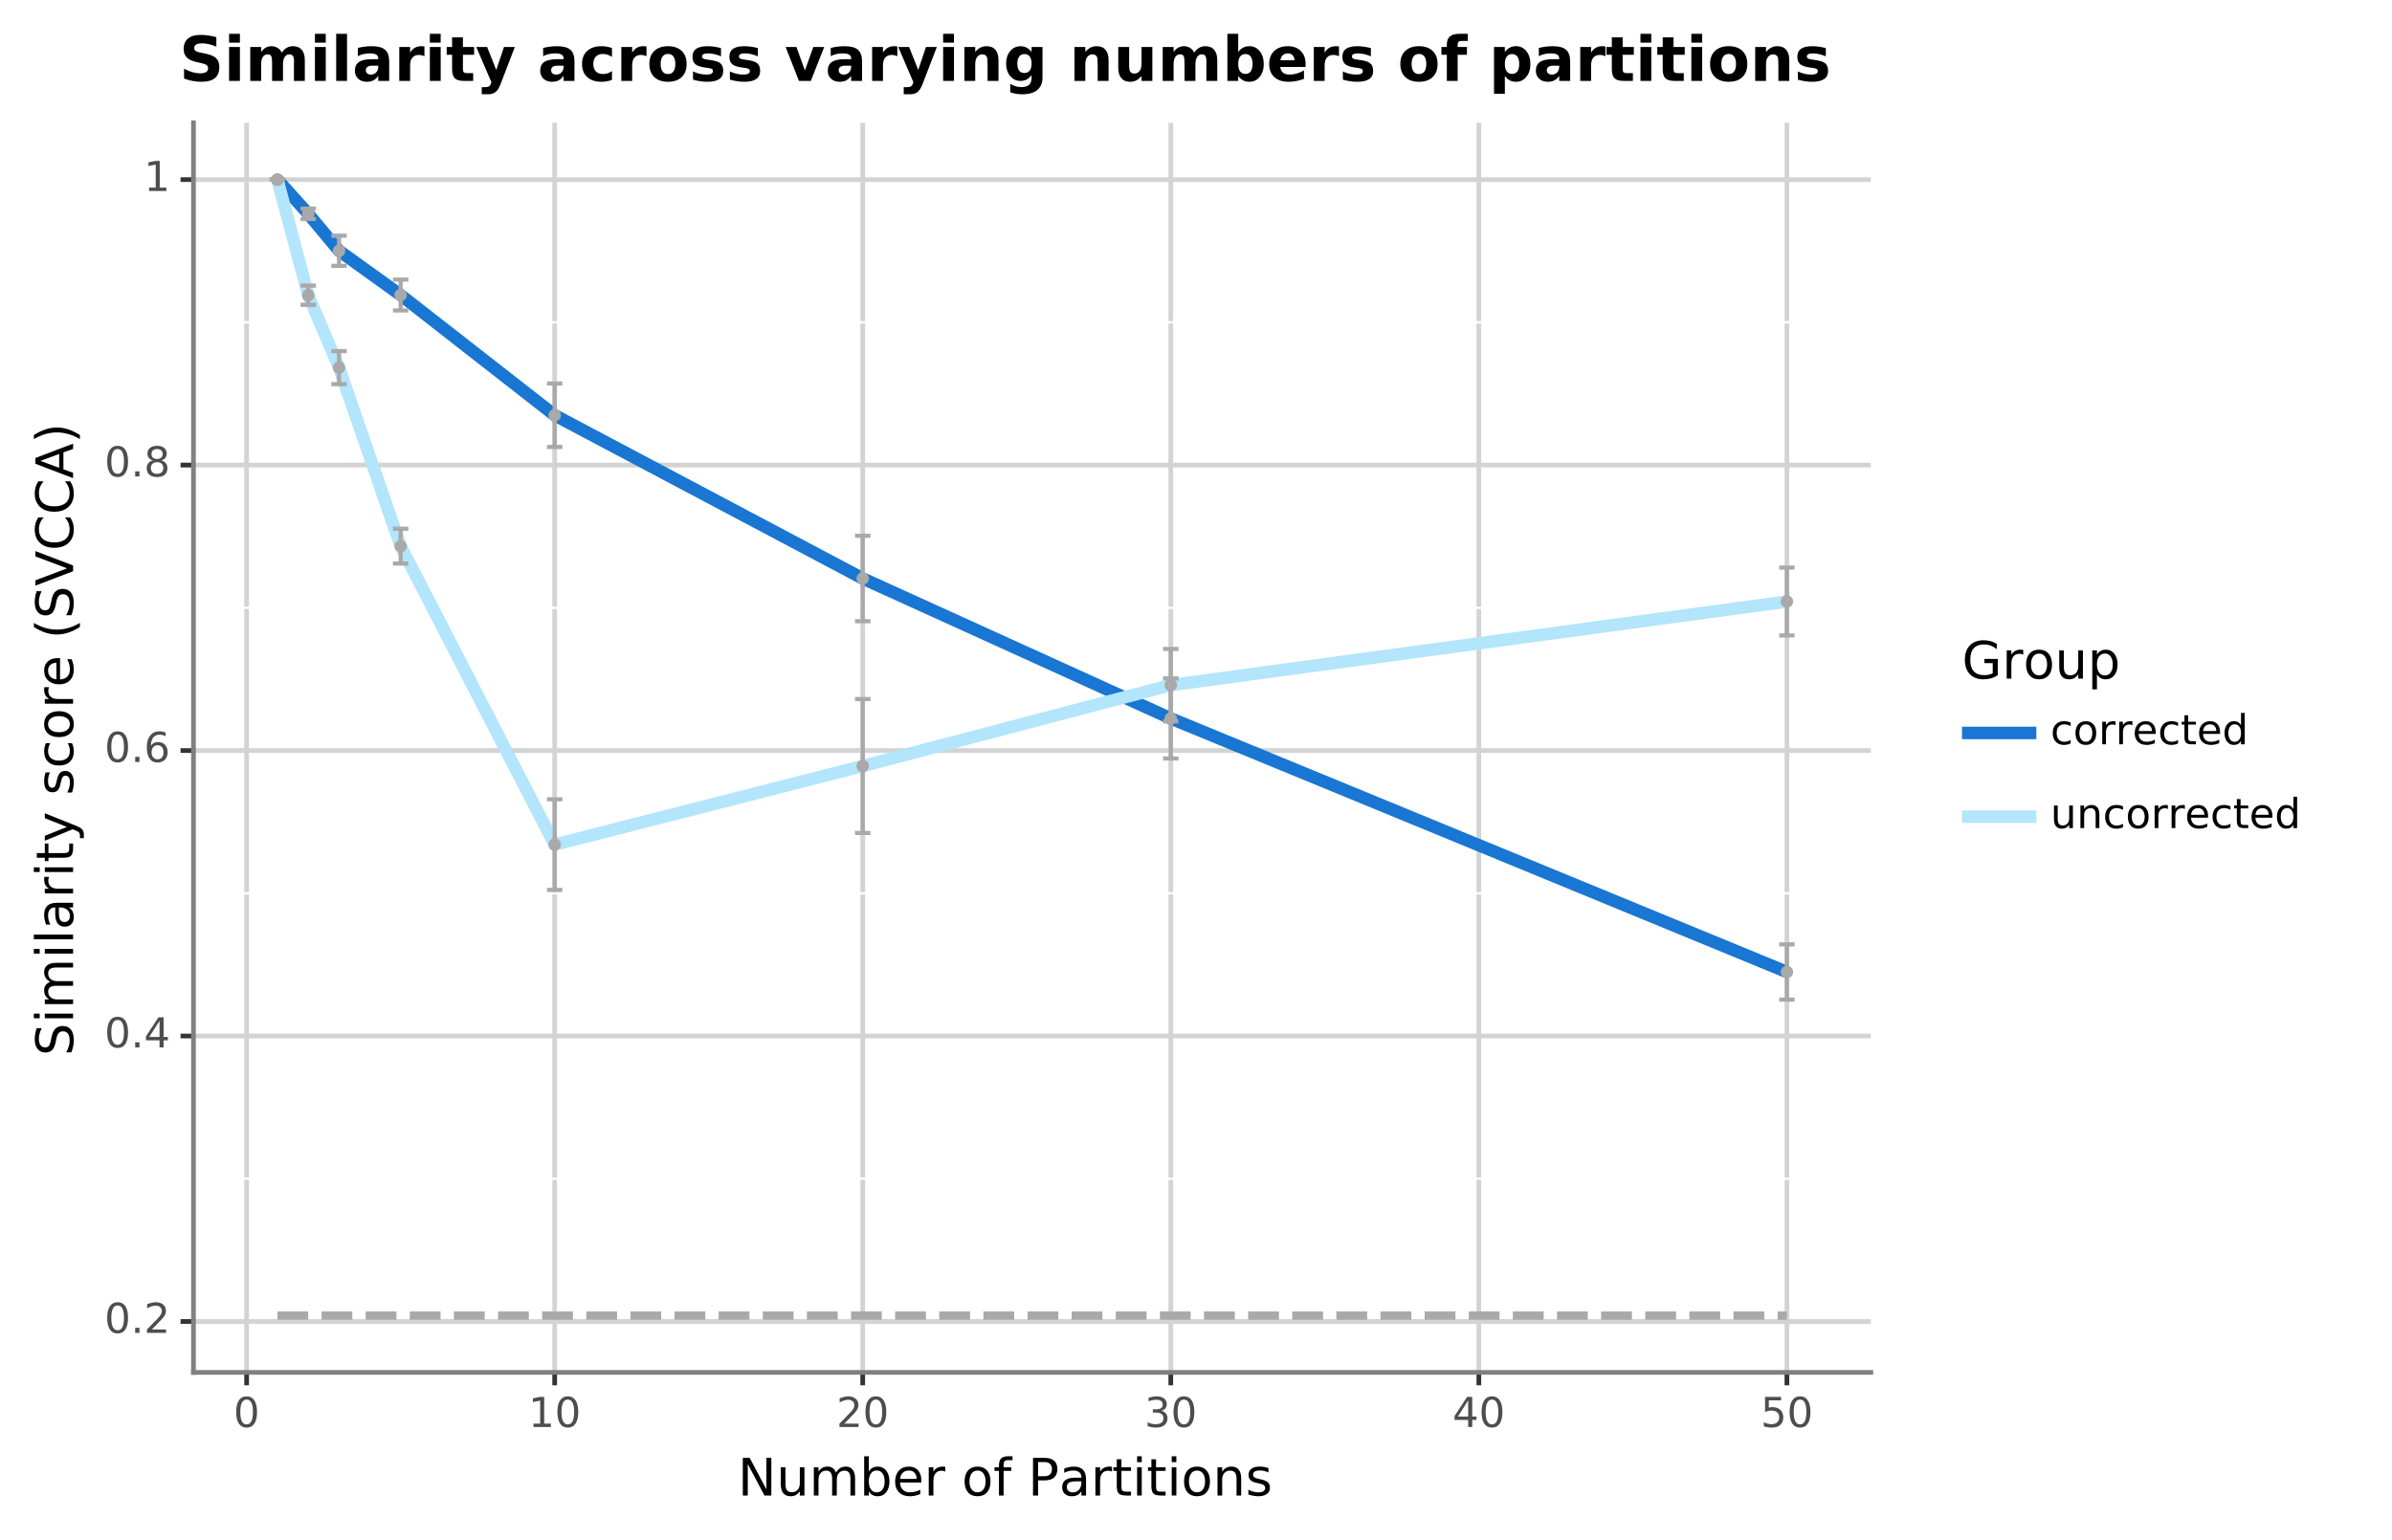 <?xml version="1.0" encoding="utf-8" standalone="no"?>
<!DOCTYPE svg PUBLIC "-//W3C//DTD SVG 1.1//EN"
  "http://www.w3.org/Graphics/SVG/1.1/DTD/svg11.dtd">
<!-- Created with matplotlib (https://matplotlib.org/) -->
<svg height="327.982pt" version="1.1" viewBox="0 0 509.264 327.982" width="509.264pt" xmlns="http://www.w3.org/2000/svg" xmlns:xlink="http://www.w3.org/1999/xlink">
 <defs>
  <style type="text/css">
*{stroke-linecap:butt;stroke-linejoin:round;}
  </style>
 </defs>
 <g id="figure_1">
  <g id="patch_1">
   <path d="M 0 327.982 
L 509.264 327.982 
L 509.264 0 
L 0 0 
z
" style="fill:#ffffff;stroke:#ffffff;stroke-linejoin:miter;"/>
  </g>
  <g id="axes_1">
   <g id="patch_2">
    <path d="M 41.191 292.269 
L 398.311 292.269 
L 398.311 26.157 
L 41.191 26.157 
z
" style="fill:#ffffff;"/>
   </g>
   <g id="matplotlib.axis_1">
    <g id="xtick_1">
     <g id="line2d_1">
      <path clip-path="url(#pf1b9716d49)" d="M 52.504 292.269 
L 52.504 26.157 
" style="fill:none;stroke:#d3d3d3;"/>
     </g>
     <g id="line2d_2">
      <path d="M 52.504 292.269 
" style="fill:none;stroke:#333333;stroke-width:1.5;"/>
      <defs>
       <path d="M 0 0 
L 0 2.75 
" id="maba9774f4b" style="stroke:#333333;"/>
      </defs>
      <g>
       <use style="fill:#333333;stroke:#333333;" x="52.504" xlink:href="#maba9774f4b" y="292.269"/>
      </g>
     </g>
     <g id="text_1">
      <!-- 0 -->
      <defs>
       <path d="M 31.781 66.406 
Q 24.172 66.406 20.328 58.906 
Q 16.5 51.422 16.5 36.375 
Q 16.5 21.391 20.328 13.891 
Q 24.172 6.391 31.781 6.391 
Q 39.453 6.391 43.281 13.891 
Q 47.125 21.391 47.125 36.375 
Q 47.125 51.422 43.281 58.906 
Q 39.453 66.406 31.781 66.406 
z
M 31.781 74.219 
Q 44.047 74.219 50.516 64.516 
Q 56.984 54.828 56.984 36.375 
Q 56.984 17.969 50.516 8.266 
Q 44.047 -1.422 31.781 -1.422 
Q 19.531 -1.422 13.062 8.266 
Q 6.594 17.969 6.594 36.375 
Q 6.594 54.828 13.062 64.516 
Q 19.531 74.219 31.781 74.219 
z
" id="DejaVuSans-48"/>
      </defs>
      <g style="fill:#4d4d4d;" transform="translate(49.705 303.906)scale(0.088 -0.088)">
       <use xlink:href="#DejaVuSans-48"/>
      </g>
     </g>
    </g>
    <g id="xtick_2">
     <g id="line2d_3">
      <path clip-path="url(#pf1b9716d49)" d="M 118.091 292.269 
L 118.091 26.157 
" style="fill:none;stroke:#d3d3d3;"/>
     </g>
     <g id="line2d_4">
      <path d="M 118.091 292.269 
" style="fill:none;stroke:#333333;stroke-width:1.5;"/>
      <g>
       <use style="fill:#333333;stroke:#333333;" x="118.091" xlink:href="#maba9774f4b" y="292.269"/>
      </g>
     </g>
     <g id="text_2">
      <!-- 10 -->
      <defs>
       <path d="M 12.406 8.297 
L 28.516 8.297 
L 28.516 63.922 
L 10.984 60.406 
L 10.984 69.391 
L 28.422 72.906 
L 38.281 72.906 
L 38.281 8.297 
L 54.391 8.297 
L 54.391 0 
L 12.406 0 
z
" id="DejaVuSans-49"/>
      </defs>
      <g style="fill:#4d4d4d;" transform="translate(112.492 303.906)scale(0.088 -0.088)">
       <use xlink:href="#DejaVuSans-49"/>
       <use x="63.623" xlink:href="#DejaVuSans-48"/>
      </g>
     </g>
    </g>
    <g id="xtick_3">
     <g id="line2d_5">
      <path clip-path="url(#pf1b9716d49)" d="M 183.678 292.269 
L 183.678 26.157 
" style="fill:none;stroke:#d3d3d3;"/>
     </g>
     <g id="line2d_6">
      <path d="M 183.678 292.269 
" style="fill:none;stroke:#333333;stroke-width:1.5;"/>
      <g>
       <use style="fill:#333333;stroke:#333333;" x="183.678" xlink:href="#maba9774f4b" y="292.269"/>
      </g>
     </g>
     <g id="text_3">
      <!-- 20 -->
      <defs>
       <path d="M 19.188 8.297 
L 53.609 8.297 
L 53.609 0 
L 7.328 0 
L 7.328 8.297 
Q 12.938 14.109 22.625 23.891 
Q 32.328 33.688 34.812 36.531 
Q 39.547 41.844 41.422 45.531 
Q 43.312 49.219 43.312 52.781 
Q 43.312 58.594 39.234 62.25 
Q 35.156 65.922 28.609 65.922 
Q 23.969 65.922 18.812 64.312 
Q 13.672 62.703 7.812 59.422 
L 7.812 69.391 
Q 13.766 71.781 18.938 73 
Q 24.125 74.219 28.422 74.219 
Q 39.75 74.219 46.484 68.547 
Q 53.219 62.891 53.219 53.422 
Q 53.219 48.922 51.531 44.891 
Q 49.859 40.875 45.406 35.406 
Q 44.188 33.984 37.641 27.219 
Q 31.109 20.453 19.188 8.297 
z
" id="DejaVuSans-50"/>
      </defs>
      <g style="fill:#4d4d4d;" transform="translate(178.079 303.906)scale(0.088 -0.088)">
       <use xlink:href="#DejaVuSans-50"/>
       <use x="63.623" xlink:href="#DejaVuSans-48"/>
      </g>
     </g>
    </g>
    <g id="xtick_4">
     <g id="line2d_7">
      <path clip-path="url(#pf1b9716d49)" d="M 249.265 292.269 
L 249.265 26.157 
" style="fill:none;stroke:#d3d3d3;"/>
     </g>
     <g id="line2d_8">
      <path d="M 249.265 292.269 
" style="fill:none;stroke:#333333;stroke-width:1.5;"/>
      <g>
       <use style="fill:#333333;stroke:#333333;" x="249.265" xlink:href="#maba9774f4b" y="292.269"/>
      </g>
     </g>
     <g id="text_4">
      <!-- 30 -->
      <defs>
       <path d="M 40.578 39.312 
Q 47.656 37.797 51.625 33 
Q 55.609 28.219 55.609 21.188 
Q 55.609 10.406 48.188 4.484 
Q 40.766 -1.422 27.094 -1.422 
Q 22.516 -1.422 17.656 -0.516 
Q 12.797 0.391 7.625 2.203 
L 7.625 11.719 
Q 11.719 9.328 16.594 8.109 
Q 21.484 6.891 26.812 6.891 
Q 36.078 6.891 40.938 10.547 
Q 45.797 14.203 45.797 21.188 
Q 45.797 27.641 41.281 31.266 
Q 36.766 34.906 28.719 34.906 
L 20.219 34.906 
L 20.219 43.016 
L 29.109 43.016 
Q 36.375 43.016 40.234 45.922 
Q 44.094 48.828 44.094 54.297 
Q 44.094 59.906 40.109 62.906 
Q 36.141 65.922 28.719 65.922 
Q 24.656 65.922 20.016 65.031 
Q 15.375 64.156 9.812 62.312 
L 9.812 71.094 
Q 15.438 72.656 20.344 73.438 
Q 25.25 74.219 29.594 74.219 
Q 40.828 74.219 47.359 69.109 
Q 53.906 64.016 53.906 55.328 
Q 53.906 49.266 50.438 45.094 
Q 46.969 40.922 40.578 39.312 
z
" id="DejaVuSans-51"/>
      </defs>
      <g style="fill:#4d4d4d;" transform="translate(243.666 303.906)scale(0.088 -0.088)">
       <use xlink:href="#DejaVuSans-51"/>
       <use x="63.623" xlink:href="#DejaVuSans-48"/>
      </g>
     </g>
    </g>
    <g id="xtick_5">
     <g id="line2d_9">
      <path clip-path="url(#pf1b9716d49)" d="M 314.852 292.269 
L 314.852 26.157 
" style="fill:none;stroke:#d3d3d3;"/>
     </g>
     <g id="line2d_10">
      <path d="M 314.852 292.269 
" style="fill:none;stroke:#333333;stroke-width:1.5;"/>
      <g>
       <use style="fill:#333333;stroke:#333333;" x="314.852" xlink:href="#maba9774f4b" y="292.269"/>
      </g>
     </g>
     <g id="text_5">
      <!-- 40 -->
      <defs>
       <path d="M 37.797 64.312 
L 12.891 25.391 
L 37.797 25.391 
z
M 35.203 72.906 
L 47.609 72.906 
L 47.609 25.391 
L 58.016 25.391 
L 58.016 17.188 
L 47.609 17.188 
L 47.609 0 
L 37.797 0 
L 37.797 17.188 
L 4.891 17.188 
L 4.891 26.703 
z
" id="DejaVuSans-52"/>
      </defs>
      <g style="fill:#4d4d4d;" transform="translate(309.253 303.906)scale(0.088 -0.088)">
       <use xlink:href="#DejaVuSans-52"/>
       <use x="63.623" xlink:href="#DejaVuSans-48"/>
      </g>
     </g>
    </g>
    <g id="xtick_6">
     <g id="line2d_11">
      <path clip-path="url(#pf1b9716d49)" d="M 380.438 292.269 
L 380.438 26.157 
" style="fill:none;stroke:#d3d3d3;"/>
     </g>
     <g id="line2d_12">
      <path d="M 380.438 292.269 
" style="fill:none;stroke:#333333;stroke-width:1.5;"/>
      <g>
       <use style="fill:#333333;stroke:#333333;" x="380.438" xlink:href="#maba9774f4b" y="292.269"/>
      </g>
     </g>
     <g id="text_6">
      <!-- 50 -->
      <defs>
       <path d="M 10.797 72.906 
L 49.516 72.906 
L 49.516 64.594 
L 19.828 64.594 
L 19.828 46.734 
Q 21.969 47.469 24.109 47.828 
Q 26.266 48.188 28.422 48.188 
Q 40.625 48.188 47.75 41.5 
Q 54.891 34.812 54.891 23.391 
Q 54.891 11.625 47.562 5.094 
Q 40.234 -1.422 26.906 -1.422 
Q 22.312 -1.422 17.547 -0.641 
Q 12.797 0.141 7.719 1.703 
L 7.719 11.625 
Q 12.109 9.234 16.797 8.062 
Q 21.484 6.891 26.703 6.891 
Q 35.156 6.891 40.078 11.328 
Q 45.016 15.766 45.016 23.391 
Q 45.016 31 40.078 35.438 
Q 35.156 39.891 26.703 39.891 
Q 22.75 39.891 18.812 39.016 
Q 14.891 38.141 10.797 36.281 
z
" id="DejaVuSans-53"/>
      </defs>
      <g style="fill:#4d4d4d;" transform="translate(374.839 303.906)scale(0.088 -0.088)">
       <use xlink:href="#DejaVuSans-53"/>
       <use x="63.623" xlink:href="#DejaVuSans-48"/>
      </g>
     </g>
    </g>
    <g id="xtick_7">
     <g id="line2d_13">
      <path clip-path="url(#pf1b9716d49)" d="M 85.298 292.269 
L 85.298 26.157 
" style="fill:none;stroke:#ffffff;stroke-width:0.5;"/>
     </g>
     <g id="line2d_14">
      <path d="M 85.298 292.269 
" style="fill:none;stroke:#333333;stroke-width:1.5;"/>
     </g>
    </g>
    <g id="xtick_8">
     <g id="line2d_15">
      <path clip-path="url(#pf1b9716d49)" d="M 150.885 292.269 
L 150.885 26.157 
" style="fill:none;stroke:#ffffff;stroke-width:0.5;"/>
     </g>
     <g id="line2d_16">
      <path d="M 150.885 292.269 
" style="fill:none;stroke:#333333;stroke-width:1.5;"/>
     </g>
    </g>
    <g id="xtick_9">
     <g id="line2d_17">
      <path clip-path="url(#pf1b9716d49)" d="M 216.471 292.269 
L 216.471 26.157 
" style="fill:none;stroke:#ffffff;stroke-width:0.5;"/>
     </g>
     <g id="line2d_18">
      <path d="M 216.471 292.269 
" style="fill:none;stroke:#333333;stroke-width:1.5;"/>
     </g>
    </g>
    <g id="xtick_10">
     <g id="line2d_19">
      <path clip-path="url(#pf1b9716d49)" d="M 282.058 292.269 
L 282.058 26.157 
" style="fill:none;stroke:#ffffff;stroke-width:0.5;"/>
     </g>
     <g id="line2d_20">
      <path d="M 282.058 292.269 
" style="fill:none;stroke:#333333;stroke-width:1.5;"/>
     </g>
    </g>
    <g id="xtick_11">
     <g id="line2d_21">
      <path clip-path="url(#pf1b9716d49)" d="M 347.645 292.269 
L 347.645 26.157 
" style="fill:none;stroke:#ffffff;stroke-width:0.5;"/>
     </g>
     <g id="line2d_22">
      <path d="M 347.645 292.269 
" style="fill:none;stroke:#333333;stroke-width:1.5;"/>
     </g>
    </g>
    <g id="text_7">
     <!-- Number of Partitions -->
     <defs>
      <path d="M 9.812 72.906 
L 23.094 72.906 
L 55.422 11.922 
L 55.422 72.906 
L 64.984 72.906 
L 64.984 0 
L 51.703 0 
L 19.391 60.984 
L 19.391 0 
L 9.812 0 
z
" id="DejaVuSans-78"/>
      <path d="M 8.5 21.578 
L 8.5 54.688 
L 17.484 54.688 
L 17.484 21.922 
Q 17.484 14.156 20.5 10.266 
Q 23.531 6.391 29.594 6.391 
Q 36.859 6.391 41.078 11.031 
Q 45.312 15.672 45.312 23.688 
L 45.312 54.688 
L 54.297 54.688 
L 54.297 0 
L 45.312 0 
L 45.312 8.406 
Q 42.047 3.422 37.719 1 
Q 33.406 -1.422 27.688 -1.422 
Q 18.266 -1.422 13.375 4.438 
Q 8.5 10.297 8.5 21.578 
z
M 31.109 56 
z
" id="DejaVuSans-117"/>
      <path d="M 52 44.188 
Q 55.375 50.25 60.062 53.125 
Q 64.75 56 71.094 56 
Q 79.641 56 84.281 50.016 
Q 88.922 44.047 88.922 33.016 
L 88.922 0 
L 79.891 0 
L 79.891 32.719 
Q 79.891 40.578 77.094 44.375 
Q 74.312 48.188 68.609 48.188 
Q 61.625 48.188 57.562 43.547 
Q 53.516 38.922 53.516 30.906 
L 53.516 0 
L 44.484 0 
L 44.484 32.719 
Q 44.484 40.625 41.703 44.406 
Q 38.922 48.188 33.109 48.188 
Q 26.219 48.188 22.156 43.531 
Q 18.109 38.875 18.109 30.906 
L 18.109 0 
L 9.078 0 
L 9.078 54.688 
L 18.109 54.688 
L 18.109 46.188 
Q 21.188 51.219 25.484 53.609 
Q 29.781 56 35.688 56 
Q 41.656 56 45.828 52.969 
Q 50 49.953 52 44.188 
z
" id="DejaVuSans-109"/>
      <path d="M 48.688 27.297 
Q 48.688 37.203 44.609 42.844 
Q 40.531 48.484 33.406 48.484 
Q 26.266 48.484 22.188 42.844 
Q 18.109 37.203 18.109 27.297 
Q 18.109 17.391 22.188 11.75 
Q 26.266 6.109 33.406 6.109 
Q 40.531 6.109 44.609 11.75 
Q 48.688 17.391 48.688 27.297 
z
M 18.109 46.391 
Q 20.953 51.266 25.266 53.625 
Q 29.594 56 35.594 56 
Q 45.562 56 51.781 48.094 
Q 58.016 40.188 58.016 27.297 
Q 58.016 14.406 51.781 6.484 
Q 45.562 -1.422 35.594 -1.422 
Q 29.594 -1.422 25.266 0.953 
Q 20.953 3.328 18.109 8.203 
L 18.109 0 
L 9.078 0 
L 9.078 75.984 
L 18.109 75.984 
z
" id="DejaVuSans-98"/>
      <path d="M 56.203 29.594 
L 56.203 25.203 
L 14.891 25.203 
Q 15.484 15.922 20.484 11.062 
Q 25.484 6.203 34.422 6.203 
Q 39.594 6.203 44.453 7.469 
Q 49.312 8.734 54.109 11.281 
L 54.109 2.781 
Q 49.266 0.734 44.188 -0.344 
Q 39.109 -1.422 33.891 -1.422 
Q 20.797 -1.422 13.156 6.188 
Q 5.516 13.812 5.516 26.812 
Q 5.516 40.234 12.766 48.109 
Q 20.016 56 32.328 56 
Q 43.359 56 49.781 48.891 
Q 56.203 41.797 56.203 29.594 
z
M 47.219 32.234 
Q 47.125 39.594 43.094 43.984 
Q 39.062 48.391 32.422 48.391 
Q 24.906 48.391 20.391 44.141 
Q 15.875 39.891 15.188 32.172 
z
" id="DejaVuSans-101"/>
      <path d="M 41.109 46.297 
Q 39.594 47.172 37.812 47.578 
Q 36.031 48 33.891 48 
Q 26.266 48 22.188 43.047 
Q 18.109 38.094 18.109 28.812 
L 18.109 0 
L 9.078 0 
L 9.078 54.688 
L 18.109 54.688 
L 18.109 46.188 
Q 20.953 51.172 25.484 53.578 
Q 30.031 56 36.531 56 
Q 37.453 56 38.578 55.875 
Q 39.703 55.766 41.062 55.516 
z
" id="DejaVuSans-114"/>
      <path id="DejaVuSans-32"/>
      <path d="M 30.609 48.391 
Q 23.391 48.391 19.188 42.75 
Q 14.984 37.109 14.984 27.297 
Q 14.984 17.484 19.156 11.844 
Q 23.344 6.203 30.609 6.203 
Q 37.797 6.203 41.984 11.859 
Q 46.188 17.531 46.188 27.297 
Q 46.188 37.016 41.984 42.703 
Q 37.797 48.391 30.609 48.391 
z
M 30.609 56 
Q 42.328 56 49.016 48.375 
Q 55.719 40.766 55.719 27.297 
Q 55.719 13.875 49.016 6.219 
Q 42.328 -1.422 30.609 -1.422 
Q 18.844 -1.422 12.172 6.219 
Q 5.516 13.875 5.516 27.297 
Q 5.516 40.766 12.172 48.375 
Q 18.844 56 30.609 56 
z
" id="DejaVuSans-111"/>
      <path d="M 37.109 75.984 
L 37.109 68.5 
L 28.516 68.5 
Q 23.688 68.5 21.797 66.547 
Q 19.922 64.594 19.922 59.516 
L 19.922 54.688 
L 34.719 54.688 
L 34.719 47.703 
L 19.922 47.703 
L 19.922 0 
L 10.891 0 
L 10.891 47.703 
L 2.297 47.703 
L 2.297 54.688 
L 10.891 54.688 
L 10.891 58.5 
Q 10.891 67.625 15.141 71.797 
Q 19.391 75.984 28.609 75.984 
z
" id="DejaVuSans-102"/>
      <path d="M 19.672 64.797 
L 19.672 37.406 
L 32.078 37.406 
Q 38.969 37.406 42.719 40.969 
Q 46.484 44.531 46.484 51.125 
Q 46.484 57.672 42.719 61.234 
Q 38.969 64.797 32.078 64.797 
z
M 9.812 72.906 
L 32.078 72.906 
Q 44.344 72.906 50.609 67.359 
Q 56.891 61.812 56.891 51.125 
Q 56.891 40.328 50.609 34.812 
Q 44.344 29.297 32.078 29.297 
L 19.672 29.297 
L 19.672 0 
L 9.812 0 
z
" id="DejaVuSans-80"/>
      <path d="M 34.281 27.484 
Q 23.391 27.484 19.188 25 
Q 14.984 22.516 14.984 16.5 
Q 14.984 11.719 18.141 8.906 
Q 21.297 6.109 26.703 6.109 
Q 34.188 6.109 38.703 11.406 
Q 43.219 16.703 43.219 25.484 
L 43.219 27.484 
z
M 52.203 31.203 
L 52.203 0 
L 43.219 0 
L 43.219 8.297 
Q 40.141 3.328 35.547 0.953 
Q 30.953 -1.422 24.312 -1.422 
Q 15.922 -1.422 10.953 3.297 
Q 6 8.016 6 15.922 
Q 6 25.141 12.172 29.828 
Q 18.359 34.516 30.609 34.516 
L 43.219 34.516 
L 43.219 35.406 
Q 43.219 41.609 39.141 45 
Q 35.062 48.391 27.688 48.391 
Q 23 48.391 18.547 47.266 
Q 14.109 46.141 10.016 43.891 
L 10.016 52.203 
Q 14.938 54.109 19.578 55.047 
Q 24.219 56 28.609 56 
Q 40.484 56 46.344 49.844 
Q 52.203 43.703 52.203 31.203 
z
" id="DejaVuSans-97"/>
      <path d="M 18.312 70.219 
L 18.312 54.688 
L 36.812 54.688 
L 36.812 47.703 
L 18.312 47.703 
L 18.312 18.016 
Q 18.312 11.328 20.141 9.422 
Q 21.969 7.516 27.594 7.516 
L 36.812 7.516 
L 36.812 0 
L 27.594 0 
Q 17.188 0 13.234 3.875 
Q 9.281 7.766 9.281 18.016 
L 9.281 47.703 
L 2.688 47.703 
L 2.688 54.688 
L 9.281 54.688 
L 9.281 70.219 
z
" id="DejaVuSans-116"/>
      <path d="M 9.422 54.688 
L 18.406 54.688 
L 18.406 0 
L 9.422 0 
z
M 9.422 75.984 
L 18.406 75.984 
L 18.406 64.594 
L 9.422 64.594 
z
" id="DejaVuSans-105"/>
      <path d="M 54.891 33.016 
L 54.891 0 
L 45.906 0 
L 45.906 32.719 
Q 45.906 40.484 42.875 44.328 
Q 39.844 48.188 33.797 48.188 
Q 26.516 48.188 22.312 43.547 
Q 18.109 38.922 18.109 30.906 
L 18.109 0 
L 9.078 0 
L 9.078 54.688 
L 18.109 54.688 
L 18.109 46.188 
Q 21.344 51.125 25.703 53.562 
Q 30.078 56 35.797 56 
Q 45.219 56 50.047 50.172 
Q 54.891 44.344 54.891 33.016 
z
" id="DejaVuSans-110"/>
      <path d="M 44.281 53.078 
L 44.281 44.578 
Q 40.484 46.531 36.375 47.5 
Q 32.281 48.484 27.875 48.484 
Q 21.188 48.484 17.844 46.438 
Q 14.5 44.391 14.5 40.281 
Q 14.5 37.156 16.891 35.375 
Q 19.281 33.594 26.516 31.984 
L 29.594 31.297 
Q 39.156 29.25 43.188 25.516 
Q 47.219 21.781 47.219 15.094 
Q 47.219 7.469 41.188 3.016 
Q 35.156 -1.422 24.609 -1.422 
Q 20.219 -1.422 15.453 -0.562 
Q 10.688 0.297 5.422 2 
L 5.422 11.281 
Q 10.406 8.688 15.234 7.391 
Q 20.062 6.109 24.812 6.109 
Q 31.156 6.109 34.562 8.281 
Q 37.984 10.453 37.984 14.406 
Q 37.984 18.062 35.516 20.016 
Q 33.062 21.969 24.703 23.781 
L 21.578 24.516 
Q 13.234 26.266 9.516 29.906 
Q 5.812 33.547 5.812 39.891 
Q 5.812 47.609 11.281 51.797 
Q 16.75 56 26.812 56 
Q 31.781 56 36.172 55.266 
Q 40.578 54.547 44.281 53.078 
z
" id="DejaVuSans-115"/>
     </defs>
     <g transform="translate(157.07 318.494)scale(0.11 -0.11)">
      <use xlink:href="#DejaVuSans-78"/>
      <use x="74.805" xlink:href="#DejaVuSans-117"/>
      <use x="138.184" xlink:href="#DejaVuSans-109"/>
      <use x="235.596" xlink:href="#DejaVuSans-98"/>
      <use x="299.072" xlink:href="#DejaVuSans-101"/>
      <use x="360.596" xlink:href="#DejaVuSans-114"/>
      <use x="401.709" xlink:href="#DejaVuSans-32"/>
      <use x="433.496" xlink:href="#DejaVuSans-111"/>
      <use x="494.678" xlink:href="#DejaVuSans-102"/>
      <use x="529.883" xlink:href="#DejaVuSans-32"/>
      <use x="561.67" xlink:href="#DejaVuSans-80"/>
      <use x="621.91" xlink:href="#DejaVuSans-97"/>
      <use x="683.189" xlink:href="#DejaVuSans-114"/>
      <use x="724.303" xlink:href="#DejaVuSans-116"/>
      <use x="763.512" xlink:href="#DejaVuSans-105"/>
      <use x="791.295" xlink:href="#DejaVuSans-116"/>
      <use x="830.504" xlink:href="#DejaVuSans-105"/>
      <use x="858.287" xlink:href="#DejaVuSans-111"/>
      <use x="919.469" xlink:href="#DejaVuSans-110"/>
      <use x="982.848" xlink:href="#DejaVuSans-115"/>
     </g>
    </g>
   </g>
   <g id="matplotlib.axis_2">
    <g id="ytick_1">
     <g id="line2d_23">
      <path clip-path="url(#pf1b9716d49)" d="M 41.191 281.428 
L 398.311 281.428 
" style="fill:none;stroke:#d3d3d3;"/>
     </g>
     <g id="line2d_24">
      <path d="M 41.191 281.428 
" style="fill:none;stroke:#333333;stroke-width:1.5;"/>
      <defs>
       <path d="M 0 0 
L -2.75 0 
" id="m3fbef965e7" style="stroke:#333333;"/>
      </defs>
      <g>
       <use style="fill:#333333;stroke:#333333;" x="41.191" xlink:href="#m3fbef965e7" y="281.428"/>
      </g>
     </g>
     <g id="text_8">
      <!-- 0.2 -->
      <defs>
       <path d="M 10.688 12.406 
L 21 12.406 
L 21 0 
L 10.688 0 
z
" id="DejaVuSans-46"/>
      </defs>
      <g style="fill:#4d4d4d;" transform="translate(22.246 283.857)scale(0.088 -0.088)">
       <use xlink:href="#DejaVuSans-48"/>
       <use x="63.623" xlink:href="#DejaVuSans-46"/>
       <use x="95.41" xlink:href="#DejaVuSans-50"/>
      </g>
     </g>
    </g>
    <g id="ytick_2">
     <g id="line2d_25">
      <path clip-path="url(#pf1b9716d49)" d="M 41.191 220.634 
L 398.311 220.634 
" style="fill:none;stroke:#d3d3d3;"/>
     </g>
     <g id="line2d_26">
      <path d="M 41.191 220.634 
" style="fill:none;stroke:#333333;stroke-width:1.5;"/>
      <g>
       <use style="fill:#333333;stroke:#333333;" x="41.191" xlink:href="#m3fbef965e7" y="220.634"/>
      </g>
     </g>
     <g id="text_9">
      <!-- 0.4 -->
      <g style="fill:#4d4d4d;" transform="translate(22.246 223.062)scale(0.088 -0.088)">
       <use xlink:href="#DejaVuSans-48"/>
       <use x="63.623" xlink:href="#DejaVuSans-46"/>
       <use x="95.41" xlink:href="#DejaVuSans-52"/>
      </g>
     </g>
    </g>
    <g id="ytick_3">
     <g id="line2d_27">
      <path clip-path="url(#pf1b9716d49)" d="M 41.191 159.839 
L 398.311 159.839 
" style="fill:none;stroke:#d3d3d3;"/>
     </g>
     <g id="line2d_28">
      <path d="M 41.191 159.839 
" style="fill:none;stroke:#333333;stroke-width:1.5;"/>
      <g>
       <use style="fill:#333333;stroke:#333333;" x="41.191" xlink:href="#m3fbef965e7" y="159.839"/>
      </g>
     </g>
     <g id="text_10">
      <!-- 0.6 -->
      <defs>
       <path d="M 33.016 40.375 
Q 26.375 40.375 22.484 35.828 
Q 18.609 31.297 18.609 23.391 
Q 18.609 15.531 22.484 10.953 
Q 26.375 6.391 33.016 6.391 
Q 39.656 6.391 43.531 10.953 
Q 47.406 15.531 47.406 23.391 
Q 47.406 31.297 43.531 35.828 
Q 39.656 40.375 33.016 40.375 
z
M 52.594 71.297 
L 52.594 62.312 
Q 48.875 64.062 45.094 64.984 
Q 41.312 65.922 37.594 65.922 
Q 27.828 65.922 22.672 59.328 
Q 17.531 52.734 16.797 39.406 
Q 19.672 43.656 24.016 45.922 
Q 28.375 48.188 33.594 48.188 
Q 44.578 48.188 50.953 41.516 
Q 57.328 34.859 57.328 23.391 
Q 57.328 12.156 50.688 5.359 
Q 44.047 -1.422 33.016 -1.422 
Q 20.359 -1.422 13.672 8.266 
Q 6.984 17.969 6.984 36.375 
Q 6.984 53.656 15.188 63.938 
Q 23.391 74.219 37.203 74.219 
Q 40.922 74.219 44.703 73.484 
Q 48.484 72.75 52.594 71.297 
z
" id="DejaVuSans-54"/>
      </defs>
      <g style="fill:#4d4d4d;" transform="translate(22.246 162.268)scale(0.088 -0.088)">
       <use xlink:href="#DejaVuSans-48"/>
       <use x="63.623" xlink:href="#DejaVuSans-46"/>
       <use x="95.41" xlink:href="#DejaVuSans-54"/>
      </g>
     </g>
    </g>
    <g id="ytick_4">
     <g id="line2d_29">
      <path clip-path="url(#pf1b9716d49)" d="M 41.191 99.045 
L 398.311 99.045 
" style="fill:none;stroke:#d3d3d3;"/>
     </g>
     <g id="line2d_30">
      <path d="M 41.191 99.045 
" style="fill:none;stroke:#333333;stroke-width:1.5;"/>
      <g>
       <use style="fill:#333333;stroke:#333333;" x="41.191" xlink:href="#m3fbef965e7" y="99.045"/>
      </g>
     </g>
     <g id="text_11">
      <!-- 0.8 -->
      <defs>
       <path d="M 31.781 34.625 
Q 24.75 34.625 20.719 30.859 
Q 16.703 27.094 16.703 20.516 
Q 16.703 13.922 20.719 10.156 
Q 24.75 6.391 31.781 6.391 
Q 38.812 6.391 42.859 10.172 
Q 46.922 13.969 46.922 20.516 
Q 46.922 27.094 42.891 30.859 
Q 38.875 34.625 31.781 34.625 
z
M 21.922 38.812 
Q 15.578 40.375 12.031 44.719 
Q 8.5 49.078 8.5 55.328 
Q 8.5 64.062 14.719 69.141 
Q 20.953 74.219 31.781 74.219 
Q 42.672 74.219 48.875 69.141 
Q 55.078 64.062 55.078 55.328 
Q 55.078 49.078 51.531 44.719 
Q 48 40.375 41.703 38.812 
Q 48.828 37.156 52.797 32.312 
Q 56.781 27.484 56.781 20.516 
Q 56.781 9.906 50.312 4.234 
Q 43.844 -1.422 31.781 -1.422 
Q 19.734 -1.422 13.25 4.234 
Q 6.781 9.906 6.781 20.516 
Q 6.781 27.484 10.781 32.312 
Q 14.797 37.156 21.922 38.812 
z
M 18.312 54.391 
Q 18.312 48.734 21.844 45.562 
Q 25.391 42.391 31.781 42.391 
Q 38.141 42.391 41.719 45.562 
Q 45.312 48.734 45.312 54.391 
Q 45.312 60.062 41.719 63.234 
Q 38.141 66.406 31.781 66.406 
Q 25.391 66.406 21.844 63.234 
Q 18.312 60.062 18.312 54.391 
z
" id="DejaVuSans-56"/>
      </defs>
      <g style="fill:#4d4d4d;" transform="translate(22.246 101.473)scale(0.088 -0.088)">
       <use xlink:href="#DejaVuSans-48"/>
       <use x="63.623" xlink:href="#DejaVuSans-46"/>
       <use x="95.41" xlink:href="#DejaVuSans-56"/>
      </g>
     </g>
    </g>
    <g id="ytick_5">
     <g id="line2d_31">
      <path clip-path="url(#pf1b9716d49)" d="M 41.191 38.25 
L 398.311 38.25 
" style="fill:none;stroke:#d3d3d3;"/>
     </g>
     <g id="line2d_32">
      <path d="M 41.191 38.25 
" style="fill:none;stroke:#333333;stroke-width:1.5;"/>
      <g>
       <use style="fill:#333333;stroke:#333333;" x="41.191" xlink:href="#m3fbef965e7" y="38.25"/>
      </g>
     </g>
     <g id="text_12">
      <!-- 1 -->
      <g style="fill:#4d4d4d;" transform="translate(30.642 40.678)scale(0.088 -0.088)">
       <use xlink:href="#DejaVuSans-49"/>
      </g>
     </g>
    </g>
    <g id="ytick_6">
     <g id="line2d_33">
      <path clip-path="url(#pf1b9716d49)" d="M 41.191 251.031 
L 398.311 251.031 
" style="fill:none;stroke:#ffffff;stroke-width:0.5;"/>
     </g>
     <g id="line2d_34">
      <path d="M 41.191 251.031 
" style="fill:none;stroke:#333333;stroke-width:1.5;"/>
     </g>
    </g>
    <g id="ytick_7">
     <g id="line2d_35">
      <path clip-path="url(#pf1b9716d49)" d="M 41.191 190.237 
L 398.311 190.237 
" style="fill:none;stroke:#ffffff;stroke-width:0.5;"/>
     </g>
     <g id="line2d_36">
      <path d="M 41.191 190.237 
" style="fill:none;stroke:#333333;stroke-width:1.5;"/>
     </g>
    </g>
    <g id="ytick_8">
     <g id="line2d_37">
      <path clip-path="url(#pf1b9716d49)" d="M 41.191 129.442 
L 398.311 129.442 
" style="fill:none;stroke:#ffffff;stroke-width:0.5;"/>
     </g>
     <g id="line2d_38">
      <path d="M 41.191 129.442 
" style="fill:none;stroke:#333333;stroke-width:1.5;"/>
     </g>
    </g>
    <g id="ytick_9">
     <g id="line2d_39">
      <path clip-path="url(#pf1b9716d49)" d="M 41.191 68.647 
L 398.311 68.647 
" style="fill:none;stroke:#ffffff;stroke-width:0.5;"/>
     </g>
     <g id="line2d_40">
      <path d="M 41.191 68.647 
" style="fill:none;stroke:#333333;stroke-width:1.5;"/>
     </g>
    </g>
    <g id="text_13">
     <!-- Similarity score (SVCCA) -->
     <defs>
      <path d="M 53.516 70.516 
L 53.516 60.891 
Q 47.906 63.578 42.922 64.891 
Q 37.938 66.219 33.297 66.219 
Q 25.25 66.219 20.875 63.094 
Q 16.5 59.969 16.5 54.203 
Q 16.5 49.359 19.406 46.891 
Q 22.312 44.438 30.422 42.922 
L 36.375 41.703 
Q 47.406 39.594 52.656 34.297 
Q 57.906 29 57.906 20.125 
Q 57.906 9.516 50.797 4.047 
Q 43.703 -1.422 29.984 -1.422 
Q 24.812 -1.422 18.969 -0.25 
Q 13.141 0.922 6.891 3.219 
L 6.891 13.375 
Q 12.891 10.016 18.656 8.297 
Q 24.422 6.594 29.984 6.594 
Q 38.422 6.594 43.016 9.906 
Q 47.609 13.234 47.609 19.391 
Q 47.609 24.75 44.312 27.781 
Q 41.016 30.812 33.5 32.328 
L 27.484 33.5 
Q 16.453 35.688 11.516 40.375 
Q 6.594 45.062 6.594 53.422 
Q 6.594 63.094 13.406 68.656 
Q 20.219 74.219 32.172 74.219 
Q 37.312 74.219 42.625 73.281 
Q 47.953 72.359 53.516 70.516 
z
" id="DejaVuSans-83"/>
      <path d="M 9.422 75.984 
L 18.406 75.984 
L 18.406 0 
L 9.422 0 
z
" id="DejaVuSans-108"/>
      <path d="M 32.172 -5.078 
Q 28.375 -14.844 24.75 -17.812 
Q 21.141 -20.797 15.094 -20.797 
L 7.906 -20.797 
L 7.906 -13.281 
L 13.188 -13.281 
Q 16.891 -13.281 18.938 -11.516 
Q 21 -9.766 23.484 -3.219 
L 25.094 0.875 
L 2.984 54.688 
L 12.5 54.688 
L 29.594 11.922 
L 46.688 54.688 
L 56.203 54.688 
z
" id="DejaVuSans-121"/>
      <path d="M 48.781 52.594 
L 48.781 44.188 
Q 44.969 46.297 41.141 47.344 
Q 37.312 48.391 33.406 48.391 
Q 24.656 48.391 19.812 42.844 
Q 14.984 37.312 14.984 27.297 
Q 14.984 17.281 19.812 11.734 
Q 24.656 6.203 33.406 6.203 
Q 37.312 6.203 41.141 7.25 
Q 44.969 8.297 48.781 10.406 
L 48.781 2.094 
Q 45.016 0.344 40.984 -0.531 
Q 36.969 -1.422 32.422 -1.422 
Q 20.062 -1.422 12.781 6.344 
Q 5.516 14.109 5.516 27.297 
Q 5.516 40.672 12.859 48.328 
Q 20.219 56 33.016 56 
Q 37.156 56 41.109 55.141 
Q 45.062 54.297 48.781 52.594 
z
" id="DejaVuSans-99"/>
      <path d="M 31 75.875 
Q 24.469 64.656 21.281 53.656 
Q 18.109 42.672 18.109 31.391 
Q 18.109 20.125 21.312 9.062 
Q 24.516 -2 31 -13.188 
L 23.188 -13.188 
Q 15.875 -1.703 12.234 9.375 
Q 8.594 20.453 8.594 31.391 
Q 8.594 42.281 12.203 53.312 
Q 15.828 64.359 23.188 75.875 
z
" id="DejaVuSans-40"/>
      <path d="M 28.609 0 
L 0.781 72.906 
L 11.078 72.906 
L 34.188 11.531 
L 57.328 72.906 
L 67.578 72.906 
L 39.797 0 
z
" id="DejaVuSans-86"/>
      <path d="M 64.406 67.281 
L 64.406 56.891 
Q 59.422 61.531 53.781 63.812 
Q 48.141 66.109 41.797 66.109 
Q 29.297 66.109 22.656 58.469 
Q 16.016 50.828 16.016 36.375 
Q 16.016 21.969 22.656 14.328 
Q 29.297 6.688 41.797 6.688 
Q 48.141 6.688 53.781 8.984 
Q 59.422 11.281 64.406 15.922 
L 64.406 5.609 
Q 59.234 2.094 53.438 0.328 
Q 47.656 -1.422 41.219 -1.422 
Q 24.656 -1.422 15.125 8.703 
Q 5.609 18.844 5.609 36.375 
Q 5.609 53.953 15.125 64.078 
Q 24.656 74.219 41.219 74.219 
Q 47.75 74.219 53.531 72.484 
Q 59.328 70.75 64.406 67.281 
z
" id="DejaVuSans-67"/>
      <path d="M 34.188 63.188 
L 20.797 26.906 
L 47.609 26.906 
z
M 28.609 72.906 
L 39.797 72.906 
L 67.578 0 
L 57.328 0 
L 50.688 18.703 
L 17.828 18.703 
L 11.188 0 
L 0.781 0 
z
" id="DejaVuSans-65"/>
      <path d="M 8.016 75.875 
L 15.828 75.875 
Q 23.141 64.359 26.781 53.312 
Q 30.422 42.281 30.422 31.391 
Q 30.422 20.453 26.781 9.375 
Q 23.141 -1.703 15.828 -13.188 
L 8.016 -13.188 
Q 14.5 -2 17.703 9.062 
Q 20.906 20.125 20.906 31.391 
Q 20.906 42.672 17.703 53.656 
Q 14.5 64.656 8.016 75.875 
z
" id="DejaVuSans-41"/>
     </defs>
     <g transform="translate(15.558 224.872)rotate(-90)scale(0.11 -0.11)">
      <use xlink:href="#DejaVuSans-83"/>
      <use x="63.477" xlink:href="#DejaVuSans-105"/>
      <use x="91.26" xlink:href="#DejaVuSans-109"/>
      <use x="188.672" xlink:href="#DejaVuSans-105"/>
      <use x="216.455" xlink:href="#DejaVuSans-108"/>
      <use x="244.238" xlink:href="#DejaVuSans-97"/>
      <use x="305.518" xlink:href="#DejaVuSans-114"/>
      <use x="346.631" xlink:href="#DejaVuSans-105"/>
      <use x="374.414" xlink:href="#DejaVuSans-116"/>
      <use x="413.623" xlink:href="#DejaVuSans-121"/>
      <use x="472.803" xlink:href="#DejaVuSans-32"/>
      <use x="504.59" xlink:href="#DejaVuSans-115"/>
      <use x="556.689" xlink:href="#DejaVuSans-99"/>
      <use x="611.67" xlink:href="#DejaVuSans-111"/>
      <use x="672.852" xlink:href="#DejaVuSans-114"/>
      <use x="713.934" xlink:href="#DejaVuSans-101"/>
      <use x="775.457" xlink:href="#DejaVuSans-32"/>
      <use x="807.244" xlink:href="#DejaVuSans-40"/>
      <use x="846.258" xlink:href="#DejaVuSans-83"/>
      <use x="909.734" xlink:href="#DejaVuSans-86"/>
      <use x="978.143" xlink:href="#DejaVuSans-67"/>
      <use x="1047.967" xlink:href="#DejaVuSans-67"/>
      <use x="1117.791" xlink:href="#DejaVuSans-65"/>
      <use x="1186.199" xlink:href="#DejaVuSans-41"/>
     </g>
    </g>
   </g>
   <g id="line2d_41">
    <path clip-path="url(#pf1b9716d49)" d="M 59.063 38.254 
L 65.622 45.537 
L 72.18 53.405 
L 85.298 62.831 
L 118.091 88.431 
L 183.678 123.196 
L 249.265 153.006 
L 380.438 207.004 
" style="fill:none;stroke:#1976d2;stroke-width:2.659;"/>
   </g>
   <g id="line2d_42">
    <path clip-path="url(#pf1b9716d49)" d="M 59.063 38.254 
L 65.622 62.869 
L 72.18 78.288 
L 85.298 116.31 
L 118.091 179.871 
L 183.678 163.132 
L 249.265 145.905 
L 380.438 128.101 
" style="fill:none;stroke:#b3e5fc;stroke-width:2.659;"/>
   </g>
   <g id="PathCollection_1">
    <path clip-path="url(#pf1b9716d49)" d="M 59.063 39.14 
C 59.298 39.14 59.524 39.047 59.69 38.881 
C 59.856 38.714 59.949 38.489 59.949 38.254 
C 59.949 38.019 59.856 37.793 59.69 37.627 
C 59.524 37.461 59.298 37.368 59.063 37.368 
C 58.828 37.368 58.603 37.461 58.436 37.627 
C 58.27 37.793 58.177 38.019 58.177 38.254 
C 58.177 38.489 58.27 38.714 58.436 38.881 
C 58.603 39.047 58.828 39.14 59.063 39.14 
z
" style="fill:#a9a9a9;stroke:#a9a9a9;stroke-width:0.886;"/>
    <path clip-path="url(#pf1b9716d49)" d="M 65.622 63.756 
C 65.857 63.756 66.082 63.662 66.248 63.496 
C 66.415 63.33 66.508 63.104 66.508 62.869 
C 66.508 62.634 66.415 62.409 66.248 62.243 
C 66.082 62.076 65.857 61.983 65.622 61.983 
C 65.387 61.983 65.161 62.076 64.995 62.243 
C 64.829 62.409 64.736 62.634 64.736 62.869 
C 64.736 63.104 64.829 63.33 64.995 63.496 
C 65.161 63.662 65.387 63.756 65.622 63.756 
z
" style="fill:#a9a9a9;stroke:#a9a9a9;stroke-width:0.886;"/>
    <path clip-path="url(#pf1b9716d49)" d="M 72.18 79.174 
C 72.415 79.174 72.641 79.081 72.807 78.915 
C 72.973 78.748 73.067 78.523 73.067 78.288 
C 73.067 78.053 72.973 77.828 72.807 77.661 
C 72.641 77.495 72.415 77.402 72.18 77.402 
C 71.945 77.402 71.72 77.495 71.554 77.661 
C 71.388 77.828 71.294 78.053 71.294 78.288 
C 71.294 78.523 71.388 78.748 71.554 78.915 
C 71.72 79.081 71.945 79.174 72.18 79.174 
z
" style="fill:#a9a9a9;stroke:#a9a9a9;stroke-width:0.886;"/>
    <path clip-path="url(#pf1b9716d49)" d="M 85.298 117.197 
C 85.533 117.197 85.758 117.103 85.924 116.937 
C 86.091 116.771 86.184 116.545 86.184 116.31 
C 86.184 116.075 86.091 115.85 85.924 115.684 
C 85.758 115.518 85.533 115.424 85.298 115.424 
C 85.063 115.424 84.837 115.518 84.671 115.684 
C 84.505 115.85 84.412 116.075 84.412 116.31 
C 84.412 116.545 84.505 116.771 84.671 116.937 
C 84.837 117.103 85.063 117.197 85.298 117.197 
z
" style="fill:#a9a9a9;stroke:#a9a9a9;stroke-width:0.886;"/>
    <path clip-path="url(#pf1b9716d49)" d="M 118.091 180.758 
C 118.326 180.758 118.552 180.664 118.718 180.498 
C 118.884 180.332 118.977 180.106 118.977 179.871 
C 118.977 179.636 118.884 179.411 118.718 179.245 
C 118.552 179.078 118.326 178.985 118.091 178.985 
C 117.856 178.985 117.631 179.078 117.465 179.245 
C 117.298 179.411 117.205 179.636 117.205 179.871 
C 117.205 180.106 117.298 180.332 117.465 180.498 
C 117.631 180.664 117.856 180.758 118.091 180.758 
z
" style="fill:#a9a9a9;stroke:#a9a9a9;stroke-width:0.886;"/>
    <path clip-path="url(#pf1b9716d49)" d="M 183.678 164.018 
C 183.913 164.018 184.138 163.924 184.305 163.758 
C 184.471 163.592 184.564 163.367 184.564 163.132 
C 184.564 162.897 184.471 162.671 184.305 162.505 
C 184.138 162.339 183.913 162.245 183.678 162.245 
C 183.443 162.245 183.217 162.339 183.051 162.505 
C 182.885 162.671 182.792 162.897 182.792 163.132 
C 182.792 163.367 182.885 163.592 183.051 163.758 
C 183.217 163.924 183.443 164.018 183.678 164.018 
z
" style="fill:#a9a9a9;stroke:#a9a9a9;stroke-width:0.886;"/>
    <path clip-path="url(#pf1b9716d49)" d="M 249.265 146.792 
C 249.5 146.792 249.725 146.698 249.891 146.532 
C 250.058 146.366 250.151 146.14 250.151 145.905 
C 250.151 145.67 250.058 145.445 249.891 145.279 
C 249.725 145.112 249.5 145.019 249.265 145.019 
C 249.03 145.019 248.804 145.112 248.638 145.279 
C 248.472 145.445 248.379 145.67 248.379 145.905 
C 248.379 146.14 248.472 146.366 248.638 146.532 
C 248.804 146.698 249.03 146.792 249.265 146.792 
z
" style="fill:#a9a9a9;stroke:#a9a9a9;stroke-width:0.886;"/>
    <path clip-path="url(#pf1b9716d49)" d="M 380.438 128.987 
C 380.673 128.987 380.899 128.894 381.065 128.727 
C 381.231 128.561 381.325 128.336 381.325 128.101 
C 381.325 127.866 381.231 127.64 381.065 127.474 
C 380.899 127.308 380.673 127.214 380.438 127.214 
C 380.203 127.214 379.978 127.308 379.812 127.474 
C 379.645 127.64 379.552 127.866 379.552 128.101 
C 379.552 128.336 379.645 128.561 379.812 128.727 
C 379.978 128.894 380.203 128.987 380.438 128.987 
z
" style="fill:#a9a9a9;stroke:#a9a9a9;stroke-width:0.886;"/>
    <path clip-path="url(#pf1b9716d49)" d="M 59.063 39.14 
C 59.298 39.14 59.524 39.047 59.69 38.881 
C 59.856 38.714 59.949 38.489 59.949 38.254 
C 59.949 38.019 59.856 37.793 59.69 37.627 
C 59.524 37.461 59.298 37.368 59.063 37.368 
C 58.828 37.368 58.603 37.461 58.436 37.627 
C 58.27 37.793 58.177 38.019 58.177 38.254 
C 58.177 38.489 58.27 38.714 58.436 38.881 
C 58.603 39.047 58.828 39.14 59.063 39.14 
z
" style="fill:#a9a9a9;stroke:#a9a9a9;stroke-width:0.886;"/>
    <path clip-path="url(#pf1b9716d49)" d="M 65.622 46.423 
C 65.857 46.423 66.082 46.329 66.248 46.163 
C 66.415 45.997 66.508 45.772 66.508 45.537 
C 66.508 45.302 66.415 45.076 66.248 44.91 
C 66.082 44.744 65.857 44.65 65.622 44.65 
C 65.387 44.65 65.161 44.744 64.995 44.91 
C 64.829 45.076 64.736 45.302 64.736 45.537 
C 64.736 45.772 64.829 45.997 64.995 46.163 
C 65.161 46.329 65.387 46.423 65.622 46.423 
z
" style="fill:#a9a9a9;stroke:#a9a9a9;stroke-width:0.886;"/>
    <path clip-path="url(#pf1b9716d49)" d="M 72.18 54.291 
C 72.415 54.291 72.641 54.197 72.807 54.031 
C 72.973 53.865 73.067 53.64 73.067 53.405 
C 73.067 53.17 72.973 52.944 72.807 52.778 
C 72.641 52.612 72.415 52.518 72.18 52.518 
C 71.945 52.518 71.72 52.612 71.554 52.778 
C 71.388 52.944 71.294 53.17 71.294 53.405 
C 71.294 53.64 71.388 53.865 71.554 54.031 
C 71.72 54.197 71.945 54.291 72.18 54.291 
z
" style="fill:#a9a9a9;stroke:#a9a9a9;stroke-width:0.886;"/>
    <path clip-path="url(#pf1b9716d49)" d="M 85.298 63.717 
C 85.533 63.717 85.758 63.624 85.924 63.457 
C 86.091 63.291 86.184 63.066 86.184 62.831 
C 86.184 62.596 86.091 62.37 85.924 62.204 
C 85.758 62.038 85.533 61.944 85.298 61.944 
C 85.063 61.944 84.837 62.038 84.671 62.204 
C 84.505 62.37 84.412 62.596 84.412 62.831 
C 84.412 63.066 84.505 63.291 84.671 63.457 
C 84.837 63.624 85.063 63.717 85.298 63.717 
z
" style="fill:#a9a9a9;stroke:#a9a9a9;stroke-width:0.886;"/>
    <path clip-path="url(#pf1b9716d49)" d="M 118.091 89.318 
C 118.326 89.318 118.552 89.224 118.718 89.058 
C 118.884 88.892 118.977 88.666 118.977 88.431 
C 118.977 88.196 118.884 87.971 118.718 87.805 
C 118.552 87.639 118.326 87.545 118.091 87.545 
C 117.856 87.545 117.631 87.639 117.465 87.805 
C 117.298 87.971 117.205 88.196 117.205 88.431 
C 117.205 88.666 117.298 88.892 117.465 89.058 
C 117.631 89.224 117.856 89.318 118.091 89.318 
z
" style="fill:#a9a9a9;stroke:#a9a9a9;stroke-width:0.886;"/>
    <path clip-path="url(#pf1b9716d49)" d="M 183.678 124.082 
C 183.913 124.082 184.138 123.989 184.305 123.823 
C 184.471 123.657 184.564 123.431 184.564 123.196 
C 184.564 122.961 184.471 122.736 184.305 122.57 
C 184.138 122.403 183.913 122.31 183.678 122.31 
C 183.443 122.31 183.217 122.403 183.051 122.57 
C 182.885 122.736 182.792 122.961 182.792 123.196 
C 182.792 123.431 182.885 123.657 183.051 123.823 
C 183.217 123.989 183.443 124.082 183.678 124.082 
z
" style="fill:#a9a9a9;stroke:#a9a9a9;stroke-width:0.886;"/>
    <path clip-path="url(#pf1b9716d49)" d="M 249.265 153.892 
C 249.5 153.892 249.725 153.798 249.891 153.632 
C 250.058 153.466 250.151 153.241 250.151 153.006 
C 250.151 152.771 250.058 152.545 249.891 152.379 
C 249.725 152.213 249.5 152.119 249.265 152.119 
C 249.03 152.119 248.804 152.213 248.638 152.379 
C 248.472 152.545 248.379 152.771 248.379 153.006 
C 248.379 153.241 248.472 153.466 248.638 153.632 
C 248.804 153.798 249.03 153.892 249.265 153.892 
z
" style="fill:#a9a9a9;stroke:#a9a9a9;stroke-width:0.886;"/>
    <path clip-path="url(#pf1b9716d49)" d="M 380.438 207.89 
C 380.673 207.89 380.899 207.797 381.065 207.631 
C 381.231 207.465 381.325 207.239 381.325 207.004 
C 381.325 206.769 381.231 206.544 381.065 206.377 
C 380.899 206.211 380.673 206.118 380.438 206.118 
C 380.203 206.118 379.978 206.211 379.812 206.377 
C 379.645 206.544 379.552 206.769 379.552 207.004 
C 379.552 207.239 379.645 207.465 379.812 207.631 
C 379.978 207.797 380.203 207.89 380.438 207.89 
z
" style="fill:#a9a9a9;stroke:#a9a9a9;stroke-width:0.886;"/>
   </g>
   <g id="patch_3">
    <path d="M 41.191 292.269 
L 41.191 26.157 
" style="fill:none;stroke:#808080;stroke-linecap:square;stroke-linejoin:miter;"/>
   </g>
   <g id="patch_4">
    <path d="M 41.191 292.269 
L 398.311 292.269 
" style="fill:none;stroke:#808080;stroke-linecap:square;stroke-linejoin:miter;"/>
   </g>
   <g id="LineCollection_1">
    <path clip-path="url(#pf1b9716d49)" d="M 57.423 38.255 
L 60.703 38.255 
" style="fill:none;stroke:#a9a9a9;stroke-width:0.886;"/>
    <path clip-path="url(#pf1b9716d49)" d="M 63.982 64.913 
L 67.261 64.913 
" style="fill:none;stroke:#a9a9a9;stroke-width:0.886;"/>
    <path clip-path="url(#pf1b9716d49)" d="M 70.541 81.81 
L 73.82 81.81 
" style="fill:none;stroke:#a9a9a9;stroke-width:0.886;"/>
    <path clip-path="url(#pf1b9716d49)" d="M 83.658 120.018 
L 86.937 120.018 
" style="fill:none;stroke:#a9a9a9;stroke-width:0.886;"/>
    <path clip-path="url(#pf1b9716d49)" d="M 116.452 189.52 
L 119.731 189.52 
" style="fill:none;stroke:#a9a9a9;stroke-width:0.886;"/>
    <path clip-path="url(#pf1b9716d49)" d="M 182.038 177.392 
L 185.318 177.392 
" style="fill:none;stroke:#a9a9a9;stroke-width:0.886;"/>
    <path clip-path="url(#pf1b9716d49)" d="M 247.625 153.614 
L 250.904 153.614 
" style="fill:none;stroke:#a9a9a9;stroke-width:0.886;"/>
    <path clip-path="url(#pf1b9716d49)" d="M 378.799 135.331 
L 382.078 135.331 
" style="fill:none;stroke:#a9a9a9;stroke-width:0.886;"/>
    <path clip-path="url(#pf1b9716d49)" d="M 57.423 38.255 
L 60.703 38.255 
" style="fill:none;stroke:#a9a9a9;stroke-width:0.886;"/>
    <path clip-path="url(#pf1b9716d49)" d="M 63.982 46.639 
L 67.261 46.639 
" style="fill:none;stroke:#a9a9a9;stroke-width:0.886;"/>
    <path clip-path="url(#pf1b9716d49)" d="M 70.541 56.616 
L 73.82 56.616 
" style="fill:none;stroke:#a9a9a9;stroke-width:0.886;"/>
    <path clip-path="url(#pf1b9716d49)" d="M 83.658 66.116 
L 86.937 66.116 
" style="fill:none;stroke:#a9a9a9;stroke-width:0.886;"/>
    <path clip-path="url(#pf1b9716d49)" d="M 116.452 95.185 
L 119.731 95.185 
" style="fill:none;stroke:#a9a9a9;stroke-width:0.886;"/>
    <path clip-path="url(#pf1b9716d49)" d="M 182.038 132.294 
L 185.318 132.294 
" style="fill:none;stroke:#a9a9a9;stroke-width:0.886;"/>
    <path clip-path="url(#pf1b9716d49)" d="M 247.625 161.528 
L 250.904 161.528 
" style="fill:none;stroke:#a9a9a9;stroke-width:0.886;"/>
    <path clip-path="url(#pf1b9716d49)" d="M 378.799 212.894 
L 382.078 212.894 
" style="fill:none;stroke:#a9a9a9;stroke-width:0.886;"/>
    <path clip-path="url(#pf1b9716d49)" d="M 57.423 38.253 
L 60.703 38.253 
" style="fill:none;stroke:#a9a9a9;stroke-width:0.886;"/>
    <path clip-path="url(#pf1b9716d49)" d="M 63.982 60.826 
L 67.261 60.826 
" style="fill:none;stroke:#a9a9a9;stroke-width:0.886;"/>
    <path clip-path="url(#pf1b9716d49)" d="M 70.541 74.766 
L 73.82 74.766 
" style="fill:none;stroke:#a9a9a9;stroke-width:0.886;"/>
    <path clip-path="url(#pf1b9716d49)" d="M 83.658 112.603 
L 86.937 112.603 
" style="fill:none;stroke:#a9a9a9;stroke-width:0.886;"/>
    <path clip-path="url(#pf1b9716d49)" d="M 116.452 170.223 
L 119.731 170.223 
" style="fill:none;stroke:#a9a9a9;stroke-width:0.886;"/>
    <path clip-path="url(#pf1b9716d49)" d="M 182.038 148.871 
L 185.318 148.871 
" style="fill:none;stroke:#a9a9a9;stroke-width:0.886;"/>
    <path clip-path="url(#pf1b9716d49)" d="M 247.625 138.197 
L 250.904 138.197 
" style="fill:none;stroke:#a9a9a9;stroke-width:0.886;"/>
    <path clip-path="url(#pf1b9716d49)" d="M 378.799 120.871 
L 382.078 120.871 
" style="fill:none;stroke:#a9a9a9;stroke-width:0.886;"/>
    <path clip-path="url(#pf1b9716d49)" d="M 57.423 38.253 
L 60.703 38.253 
" style="fill:none;stroke:#a9a9a9;stroke-width:0.886;"/>
    <path clip-path="url(#pf1b9716d49)" d="M 63.982 44.435 
L 67.261 44.435 
" style="fill:none;stroke:#a9a9a9;stroke-width:0.886;"/>
    <path clip-path="url(#pf1b9716d49)" d="M 70.541 50.193 
L 73.82 50.193 
" style="fill:none;stroke:#a9a9a9;stroke-width:0.886;"/>
    <path clip-path="url(#pf1b9716d49)" d="M 83.658 59.545 
L 86.937 59.545 
" style="fill:none;stroke:#a9a9a9;stroke-width:0.886;"/>
    <path clip-path="url(#pf1b9716d49)" d="M 116.452 81.678 
L 119.731 81.678 
" style="fill:none;stroke:#a9a9a9;stroke-width:0.886;"/>
    <path clip-path="url(#pf1b9716d49)" d="M 182.038 114.098 
L 185.318 114.098 
" style="fill:none;stroke:#a9a9a9;stroke-width:0.886;"/>
    <path clip-path="url(#pf1b9716d49)" d="M 247.625 144.483 
L 250.904 144.483 
" style="fill:none;stroke:#a9a9a9;stroke-width:0.886;"/>
    <path clip-path="url(#pf1b9716d49)" d="M 378.799 201.114 
L 382.078 201.114 
" style="fill:none;stroke:#a9a9a9;stroke-width:0.886;"/>
    <path clip-path="url(#pf1b9716d49)" d="M 59.063 38.253 
L 59.063 38.255 
" style="fill:none;stroke:#a9a9a9;stroke-width:0.886;"/>
    <path clip-path="url(#pf1b9716d49)" d="M 65.622 60.826 
L 65.622 64.913 
" style="fill:none;stroke:#a9a9a9;stroke-width:0.886;"/>
    <path clip-path="url(#pf1b9716d49)" d="M 72.18 74.766 
L 72.18 81.81 
" style="fill:none;stroke:#a9a9a9;stroke-width:0.886;"/>
    <path clip-path="url(#pf1b9716d49)" d="M 85.298 112.603 
L 85.298 120.018 
" style="fill:none;stroke:#a9a9a9;stroke-width:0.886;"/>
    <path clip-path="url(#pf1b9716d49)" d="M 118.091 170.223 
L 118.091 189.52 
" style="fill:none;stroke:#a9a9a9;stroke-width:0.886;"/>
    <path clip-path="url(#pf1b9716d49)" d="M 183.678 148.871 
L 183.678 177.392 
" style="fill:none;stroke:#a9a9a9;stroke-width:0.886;"/>
    <path clip-path="url(#pf1b9716d49)" d="M 249.265 138.197 
L 249.265 153.614 
" style="fill:none;stroke:#a9a9a9;stroke-width:0.886;"/>
    <path clip-path="url(#pf1b9716d49)" d="M 380.438 120.871 
L 380.438 135.331 
" style="fill:none;stroke:#a9a9a9;stroke-width:0.886;"/>
    <path clip-path="url(#pf1b9716d49)" d="M 59.063 38.253 
L 59.063 38.255 
" style="fill:none;stroke:#a9a9a9;stroke-width:0.886;"/>
    <path clip-path="url(#pf1b9716d49)" d="M 65.622 44.435 
L 65.622 46.639 
" style="fill:none;stroke:#a9a9a9;stroke-width:0.886;"/>
    <path clip-path="url(#pf1b9716d49)" d="M 72.18 50.193 
L 72.18 56.616 
" style="fill:none;stroke:#a9a9a9;stroke-width:0.886;"/>
    <path clip-path="url(#pf1b9716d49)" d="M 85.298 59.545 
L 85.298 66.116 
" style="fill:none;stroke:#a9a9a9;stroke-width:0.886;"/>
    <path clip-path="url(#pf1b9716d49)" d="M 118.091 81.678 
L 118.091 95.185 
" style="fill:none;stroke:#a9a9a9;stroke-width:0.886;"/>
    <path clip-path="url(#pf1b9716d49)" d="M 183.678 114.098 
L 183.678 132.294 
" style="fill:none;stroke:#a9a9a9;stroke-width:0.886;"/>
    <path clip-path="url(#pf1b9716d49)" d="M 249.265 144.483 
L 249.265 161.528 
" style="fill:none;stroke:#a9a9a9;stroke-width:0.886;"/>
    <path clip-path="url(#pf1b9716d49)" d="M 380.438 201.114 
L 380.438 212.894 
" style="fill:none;stroke:#a9a9a9;stroke-width:0.886;"/>
   </g>
   <g id="line2d_43">
    <path clip-path="url(#pf1b9716d49)" d="M 59.063 280.173 
L 59.063 280.173 
L 65.622 280.173 
L 65.622 280.173 
L 72.18 280.173 
L 72.18 280.173 
L 85.298 280.173 
L 85.298 280.173 
L 118.091 280.173 
L 118.091 280.173 
L 183.678 280.173 
L 183.678 280.173 
L 249.265 280.173 
L 249.265 280.173 
L 380.438 280.173 
L 380.438 280.173 
" style="fill:none;stroke:#a9a9a9;stroke-dasharray:6.558,2.836;stroke-dashoffset:0;stroke-width:1.772;"/>
   </g>
   <g id="patch_5">
    <path d="M 405.511 194.048 
L 502.064 194.048 
L 502.064 120.922 
L 405.511 120.922 
z
" style="fill:#ffffff;"/>
   </g>
   <g id="text_14">
    <!-- Group -->
    <defs>
     <path d="M 59.516 10.406 
L 59.516 29.984 
L 43.406 29.984 
L 43.406 38.094 
L 69.281 38.094 
L 69.281 6.781 
Q 63.578 2.734 56.688 0.656 
Q 49.812 -1.422 42 -1.422 
Q 24.906 -1.422 15.25 8.562 
Q 5.609 18.562 5.609 36.375 
Q 5.609 54.25 15.25 64.234 
Q 24.906 74.219 42 74.219 
Q 49.125 74.219 55.547 72.453 
Q 61.969 70.703 67.391 67.281 
L 67.391 56.781 
Q 61.922 61.422 55.766 63.766 
Q 49.609 66.109 42.828 66.109 
Q 29.438 66.109 22.719 58.641 
Q 16.016 51.172 16.016 36.375 
Q 16.016 21.625 22.719 14.156 
Q 29.438 6.688 42.828 6.688 
Q 48.047 6.688 52.141 7.594 
Q 56.25 8.5 59.516 10.406 
z
" id="DejaVuSans-71"/>
     <path d="M 18.109 8.203 
L 18.109 -20.797 
L 9.078 -20.797 
L 9.078 54.688 
L 18.109 54.688 
L 18.109 46.391 
Q 20.953 51.266 25.266 53.625 
Q 29.594 56 35.594 56 
Q 45.562 56 51.781 48.094 
Q 58.016 40.188 58.016 27.297 
Q 58.016 14.406 51.781 6.484 
Q 45.562 -1.422 35.594 -1.422 
Q 29.594 -1.422 25.266 0.953 
Q 20.953 3.328 18.109 8.203 
z
M 48.688 27.297 
Q 48.688 37.203 44.609 42.844 
Q 40.531 48.484 33.406 48.484 
Q 26.266 48.484 22.188 42.844 
Q 18.109 37.203 18.109 27.297 
Q 18.109 17.391 22.188 11.75 
Q 26.266 6.109 33.406 6.109 
Q 40.531 6.109 44.609 11.75 
Q 48.688 17.391 48.688 27.297 
z
" id="DejaVuSans-112"/>
    </defs>
    <g transform="translate(417.711 144.516)scale(0.11 -0.11)">
     <use xlink:href="#DejaVuSans-71"/>
     <use x="77.49" xlink:href="#DejaVuSans-114"/>
     <use x="118.572" xlink:href="#DejaVuSans-111"/>
     <use x="179.754" xlink:href="#DejaVuSans-117"/>
     <use x="243.133" xlink:href="#DejaVuSans-112"/>
    </g>
   </g>
   <g id="patch_6">
    <path clip-path="url(#p5375d83ab4)" d="M 417.711 164.008 
L 433.551 164.008 
L 433.551 148.168 
L 417.711 148.168 
z
" style="fill:#ffffff;stroke:#ffffff;stroke-linejoin:miter;"/>
   </g>
   <g id="line2d_44">
    <path clip-path="url(#p5375d83ab4)" d="M 417.711 156.088 
L 433.551 156.088 
" style="fill:none;stroke:#1976d2;stroke-width:2.659;"/>
   </g>
   <g id="text_15">
    <!-- corrected -->
    <defs>
     <path d="M 45.406 46.391 
L 45.406 75.984 
L 54.391 75.984 
L 54.391 0 
L 45.406 0 
L 45.406 8.203 
Q 42.578 3.328 38.25 0.953 
Q 33.938 -1.422 27.875 -1.422 
Q 17.969 -1.422 11.734 6.484 
Q 5.516 14.406 5.516 27.297 
Q 5.516 40.188 11.734 48.094 
Q 17.969 56 27.875 56 
Q 33.938 56 38.25 53.625 
Q 42.578 51.266 45.406 46.391 
z
M 14.797 27.297 
Q 14.797 17.391 18.875 11.75 
Q 22.953 6.109 30.078 6.109 
Q 37.203 6.109 41.297 11.75 
Q 45.406 17.391 45.406 27.297 
Q 45.406 37.203 41.297 42.844 
Q 37.203 48.484 30.078 48.484 
Q 22.953 48.484 18.875 42.844 
Q 14.797 37.203 14.797 27.297 
z
" id="DejaVuSans-100"/>
    </defs>
    <g transform="translate(436.551 158.516)scale(0.088 -0.088)">
     <use xlink:href="#DejaVuSans-99"/>
     <use x="54.98" xlink:href="#DejaVuSans-111"/>
     <use x="116.162" xlink:href="#DejaVuSans-114"/>
     <use x="157.26" xlink:href="#DejaVuSans-114"/>
     <use x="198.342" xlink:href="#DejaVuSans-101"/>
     <use x="259.865" xlink:href="#DejaVuSans-99"/>
     <use x="314.846" xlink:href="#DejaVuSans-116"/>
     <use x="354.055" xlink:href="#DejaVuSans-101"/>
     <use x="415.578" xlink:href="#DejaVuSans-100"/>
    </g>
   </g>
   <g id="patch_7">
    <path clip-path="url(#p8b6b5a7cfd)" d="M 417.711 181.848 
L 433.551 181.848 
L 433.551 166.008 
L 417.711 166.008 
z
" style="fill:#ffffff;stroke:#ffffff;stroke-linejoin:miter;"/>
   </g>
   <g id="line2d_45">
    <path clip-path="url(#p8b6b5a7cfd)" d="M 417.711 173.928 
L 433.551 173.928 
" style="fill:none;stroke:#b3e5fc;stroke-width:2.659;"/>
   </g>
   <g id="text_16">
    <!-- uncorrected -->
    <g transform="translate(436.551 176.356)scale(0.088 -0.088)">
     <use xlink:href="#DejaVuSans-117"/>
     <use x="63.379" xlink:href="#DejaVuSans-110"/>
     <use x="126.758" xlink:href="#DejaVuSans-99"/>
     <use x="181.738" xlink:href="#DejaVuSans-111"/>
     <use x="242.92" xlink:href="#DejaVuSans-114"/>
     <use x="284.018" xlink:href="#DejaVuSans-114"/>
     <use x="325.1" xlink:href="#DejaVuSans-101"/>
     <use x="386.623" xlink:href="#DejaVuSans-99"/>
     <use x="441.604" xlink:href="#DejaVuSans-116"/>
     <use x="480.812" xlink:href="#DejaVuSans-101"/>
     <use x="542.336" xlink:href="#DejaVuSans-100"/>
    </g>
   </g>
  </g>
  <g id="text_17">
   <!-- Similarity across varying numbers of partitions -->
   <defs>
    <path d="M 59.906 70.609 
L 59.906 55.172 
Q 53.906 57.859 48.188 59.219 
Q 42.484 60.594 37.406 60.594 
Q 30.672 60.594 27.438 58.734 
Q 24.219 56.891 24.219 52.984 
Q 24.219 50.047 26.391 48.406 
Q 28.562 46.781 34.281 45.609 
L 42.281 44 
Q 54.438 41.547 59.562 36.562 
Q 64.703 31.594 64.703 22.406 
Q 64.703 10.359 57.547 4.469 
Q 50.391 -1.422 35.688 -1.422 
Q 28.766 -1.422 21.781 -0.094 
Q 14.797 1.219 7.812 3.812 
L 7.812 19.672 
Q 14.797 15.969 21.312 14.078 
Q 27.828 12.203 33.891 12.203 
Q 40.047 12.203 43.312 14.25 
Q 46.578 16.312 46.578 20.125 
Q 46.578 23.531 44.359 25.391 
Q 42.141 27.25 35.5 28.719 
L 28.219 30.328 
Q 17.281 32.672 12.219 37.797 
Q 7.172 42.922 7.172 51.609 
Q 7.172 62.5 14.203 68.359 
Q 21.234 74.219 34.422 74.219 
Q 40.438 74.219 46.781 73.312 
Q 53.125 72.406 59.906 70.609 
z
" id="DejaVuSans-Bold-83"/>
    <path d="M 8.406 54.688 
L 25.875 54.688 
L 25.875 0 
L 8.406 0 
z
M 8.406 75.984 
L 25.875 75.984 
L 25.875 61.719 
L 8.406 61.719 
z
" id="DejaVuSans-Bold-105"/>
    <path d="M 59.078 45.609 
Q 62.406 50.688 66.969 53.344 
Q 71.531 56 77 56 
Q 86.422 56 91.359 50.188 
Q 96.297 44.391 96.297 33.297 
L 96.297 0 
L 78.719 0 
L 78.719 28.516 
Q 78.766 29.156 78.781 29.828 
Q 78.812 30.516 78.812 31.781 
Q 78.812 37.594 77.094 40.203 
Q 75.391 42.828 71.578 42.828 
Q 66.609 42.828 63.891 38.719 
Q 61.188 34.625 61.078 26.859 
L 61.078 0 
L 43.5 0 
L 43.5 28.516 
Q 43.5 37.594 41.938 40.203 
Q 40.375 42.828 36.375 42.828 
Q 31.344 42.828 28.609 38.703 
Q 25.875 34.578 25.875 26.906 
L 25.875 0 
L 8.297 0 
L 8.297 54.688 
L 25.875 54.688 
L 25.875 46.688 
Q 29.109 51.312 33.281 53.656 
Q 37.453 56 42.484 56 
Q 48.141 56 52.484 53.266 
Q 56.844 50.531 59.078 45.609 
z
" id="DejaVuSans-Bold-109"/>
    <path d="M 8.406 75.984 
L 25.875 75.984 
L 25.875 0 
L 8.406 0 
z
" id="DejaVuSans-Bold-108"/>
    <path d="M 32.906 24.609 
Q 27.438 24.609 24.672 22.75 
Q 21.922 20.906 21.922 17.281 
Q 21.922 13.969 24.141 12.078 
Q 26.375 10.203 30.328 10.203 
Q 35.25 10.203 38.625 13.734 
Q 42 17.281 42 22.609 
L 42 24.609 
z
M 59.625 31.203 
L 59.625 0 
L 42 0 
L 42 8.109 
Q 38.484 3.125 34.078 0.844 
Q 29.688 -1.422 23.391 -1.422 
Q 14.891 -1.422 9.594 3.531 
Q 4.297 8.5 4.297 16.406 
Q 4.297 26.031 10.906 30.516 
Q 17.531 35.016 31.688 35.016 
L 42 35.016 
L 42 36.375 
Q 42 40.531 38.719 42.453 
Q 35.453 44.391 28.516 44.391 
Q 22.906 44.391 18.062 43.266 
Q 13.234 42.141 9.078 39.891 
L 9.078 53.219 
Q 14.703 54.594 20.359 55.297 
Q 26.031 56 31.688 56 
Q 46.484 56 53.047 50.172 
Q 59.625 44.344 59.625 31.203 
z
" id="DejaVuSans-Bold-97"/>
    <path d="M 49.031 39.797 
Q 46.734 40.875 44.453 41.375 
Q 42.188 41.891 39.891 41.891 
Q 33.156 41.891 29.516 37.562 
Q 25.875 33.25 25.875 25.203 
L 25.875 0 
L 8.406 0 
L 8.406 54.688 
L 25.875 54.688 
L 25.875 45.703 
Q 29.25 51.078 33.609 53.531 
Q 37.984 56 44.094 56 
Q 44.969 56 45.984 55.922 
Q 47.016 55.859 48.969 55.609 
z
" id="DejaVuSans-Bold-114"/>
    <path d="M 27.484 70.219 
L 27.484 54.688 
L 45.516 54.688 
L 45.516 42.188 
L 27.484 42.188 
L 27.484 19 
Q 27.484 15.188 29 13.844 
Q 30.516 12.5 35.016 12.5 
L 44 12.5 
L 44 0 
L 29 0 
Q 18.656 0 14.328 4.312 
Q 10.016 8.641 10.016 19 
L 10.016 42.188 
L 1.312 42.188 
L 1.312 54.688 
L 10.016 54.688 
L 10.016 70.219 
z
" id="DejaVuSans-Bold-116"/>
    <path d="M 1.219 54.688 
L 18.703 54.688 
L 33.406 17.578 
L 45.906 54.688 
L 63.375 54.688 
L 40.375 -5.172 
Q 36.922 -14.312 32.297 -17.938 
Q 27.688 -21.578 20.125 -21.578 
L 10.016 -21.578 
L 10.016 -10.109 
L 15.484 -10.109 
Q 19.922 -10.109 21.938 -8.688 
Q 23.969 -7.281 25.094 -3.609 
L 25.594 -2.094 
z
" id="DejaVuSans-Bold-121"/>
    <path id="DejaVuSans-Bold-32"/>
    <path d="M 52.594 52.984 
L 52.594 38.719 
Q 49.031 41.156 45.438 42.328 
Q 41.844 43.5 37.984 43.5 
Q 30.672 43.5 26.594 39.234 
Q 22.516 34.969 22.516 27.297 
Q 22.516 19.625 26.594 15.344 
Q 30.672 11.078 37.984 11.078 
Q 42.094 11.078 45.781 12.297 
Q 49.469 13.531 52.594 15.922 
L 52.594 1.609 
Q 48.484 0.094 44.266 -0.656 
Q 40.047 -1.422 35.797 -1.422 
Q 21 -1.422 12.641 6.172 
Q 4.297 13.766 4.297 27.297 
Q 4.297 40.828 12.641 48.406 
Q 21 56 35.797 56 
Q 40.094 56 44.266 55.25 
Q 48.438 54.5 52.594 52.984 
z
" id="DejaVuSans-Bold-99"/>
    <path d="M 34.422 43.5 
Q 28.609 43.5 25.562 39.328 
Q 22.516 35.156 22.516 27.297 
Q 22.516 19.438 25.562 15.25 
Q 28.609 11.078 34.422 11.078 
Q 40.141 11.078 43.156 15.25 
Q 46.188 19.438 46.188 27.297 
Q 46.188 35.156 43.156 39.328 
Q 40.141 43.5 34.422 43.5 
z
M 34.422 56 
Q 48.531 56 56.469 48.375 
Q 64.406 40.766 64.406 27.297 
Q 64.406 13.812 56.469 6.188 
Q 48.531 -1.422 34.422 -1.422 
Q 20.266 -1.422 12.281 6.188 
Q 4.297 13.812 4.297 27.297 
Q 4.297 40.766 12.281 48.375 
Q 20.266 56 34.422 56 
z
" id="DejaVuSans-Bold-111"/>
    <path d="M 51.125 52.984 
L 51.125 39.703 
Q 45.516 42.047 40.281 43.219 
Q 35.062 44.391 30.422 44.391 
Q 25.438 44.391 23.016 43.141 
Q 20.609 41.891 20.609 39.312 
Q 20.609 37.203 22.438 36.078 
Q 24.266 34.969 29 34.422 
L 32.078 33.984 
Q 45.516 32.281 50.141 28.375 
Q 54.781 24.469 54.781 16.109 
Q 54.781 7.375 48.328 2.969 
Q 41.891 -1.422 29.109 -1.422 
Q 23.688 -1.422 17.891 -0.562 
Q 12.109 0.297 6 2 
L 6 15.281 
Q 11.234 12.75 16.719 11.469 
Q 22.219 10.203 27.875 10.203 
Q 33.016 10.203 35.594 11.609 
Q 38.188 13.031 38.188 15.828 
Q 38.188 18.172 36.406 19.312 
Q 34.625 20.453 29.297 21.094 
L 26.219 21.484 
Q 14.547 22.953 9.859 26.906 
Q 5.172 30.859 5.172 38.922 
Q 5.172 47.609 11.125 51.797 
Q 17.094 56 29.391 56 
Q 34.234 56 39.547 55.266 
Q 44.875 54.547 51.125 52.984 
z
" id="DejaVuSans-Bold-115"/>
    <path d="M 1.516 54.688 
L 19 54.688 
L 32.625 16.891 
L 46.188 54.688 
L 63.719 54.688 
L 42.188 0 
L 23 0 
z
" id="DejaVuSans-Bold-118"/>
    <path d="M 63.375 33.297 
L 63.375 0 
L 45.797 0 
L 45.797 5.422 
L 45.797 25.484 
Q 45.797 32.562 45.484 35.25 
Q 45.172 37.938 44.391 39.203 
Q 43.359 40.922 41.594 41.875 
Q 39.844 42.828 37.594 42.828 
Q 32.125 42.828 29 38.594 
Q 25.875 34.375 25.875 26.906 
L 25.875 0 
L 8.406 0 
L 8.406 54.688 
L 25.875 54.688 
L 25.875 46.688 
Q 29.828 51.469 34.266 53.734 
Q 38.719 56 44.094 56 
Q 53.562 56 58.469 50.188 
Q 63.375 44.391 63.375 33.297 
z
" id="DejaVuSans-Bold-110"/>
    <path d="M 45.609 9.281 
Q 42 4.5 37.641 2.25 
Q 33.297 0 27.594 0 
Q 17.578 0 11.031 7.875 
Q 4.5 15.766 4.5 27.984 
Q 4.5 40.234 11.031 48.062 
Q 17.578 55.906 27.594 55.906 
Q 33.297 55.906 37.641 53.656 
Q 42 51.422 45.609 46.578 
L 45.609 54.688 
L 63.188 54.688 
L 63.188 5.516 
Q 63.188 -7.672 54.859 -14.625 
Q 46.531 -21.578 30.719 -21.578 
Q 25.594 -21.578 20.797 -20.797 
Q 16.016 -20.016 11.188 -18.406 
L 11.188 -4.781 
Q 15.766 -7.422 20.156 -8.719 
Q 24.562 -10.016 29 -10.016 
Q 37.594 -10.016 41.594 -6.25 
Q 45.609 -2.484 45.609 5.516 
z
M 34.078 43.312 
Q 28.656 43.312 25.625 39.297 
Q 22.609 35.297 22.609 27.984 
Q 22.609 20.453 25.531 16.578 
Q 28.469 12.703 34.078 12.703 
Q 39.547 12.703 42.578 16.703 
Q 45.609 20.703 45.609 27.984 
Q 45.609 35.297 42.578 39.297 
Q 39.547 43.312 34.078 43.312 
z
" id="DejaVuSans-Bold-103"/>
    <path d="M 7.812 21.297 
L 7.812 54.688 
L 25.391 54.688 
L 25.391 49.219 
Q 25.391 44.781 25.344 38.062 
Q 25.297 31.344 25.297 29.109 
Q 25.297 22.516 25.641 19.609 
Q 25.984 16.703 26.812 15.375 
Q 27.875 13.672 29.609 12.734 
Q 31.344 11.812 33.594 11.812 
Q 39.062 11.812 42.188 16.016 
Q 45.312 20.219 45.312 27.688 
L 45.312 54.688 
L 62.797 54.688 
L 62.797 0 
L 45.312 0 
L 45.312 7.906 
Q 41.359 3.125 36.938 0.844 
Q 32.516 -1.422 27.203 -1.422 
Q 17.719 -1.422 12.766 4.391 
Q 7.812 10.203 7.812 21.297 
z
" id="DejaVuSans-Bold-117"/>
    <path d="M 37.5 11.281 
Q 43.109 11.281 46.062 15.375 
Q 49.031 19.484 49.031 27.297 
Q 49.031 35.109 46.062 39.203 
Q 43.109 43.312 37.5 43.312 
Q 31.891 43.312 28.875 39.188 
Q 25.875 35.062 25.875 27.297 
Q 25.875 19.531 28.875 15.406 
Q 31.891 11.281 37.5 11.281 
z
M 25.875 46.688 
Q 29.5 51.469 33.891 53.734 
Q 38.281 56 44 56 
Q 54.109 56 60.594 47.969 
Q 67.094 39.938 67.094 27.297 
Q 67.094 14.656 60.594 6.609 
Q 54.109 -1.422 44 -1.422 
Q 38.281 -1.422 33.891 0.844 
Q 29.5 3.125 25.875 7.906 
L 25.875 0 
L 8.406 0 
L 8.406 75.984 
L 25.875 75.984 
z
" id="DejaVuSans-Bold-98"/>
    <path d="M 62.984 27.484 
L 62.984 22.516 
L 22.125 22.516 
Q 22.75 16.359 26.562 13.281 
Q 30.375 10.203 37.203 10.203 
Q 42.719 10.203 48.5 11.844 
Q 54.297 13.484 60.406 16.797 
L 60.406 3.328 
Q 54.203 0.984 48 -0.219 
Q 41.797 -1.422 35.594 -1.422 
Q 20.75 -1.422 12.516 6.125 
Q 4.297 13.672 4.297 27.297 
Q 4.297 40.672 12.375 48.328 
Q 20.453 56 34.625 56 
Q 47.516 56 55.25 48.234 
Q 62.984 40.484 62.984 27.484 
z
M 45.016 33.297 
Q 45.016 38.281 42.109 41.328 
Q 39.203 44.391 34.516 44.391 
Q 29.438 44.391 26.266 41.531 
Q 23.094 38.672 22.312 33.297 
z
" id="DejaVuSans-Bold-101"/>
    <path d="M 44.391 75.984 
L 44.391 64.5 
L 34.719 64.5 
Q 31 64.5 29.531 63.156 
Q 28.078 61.812 28.078 58.5 
L 28.078 54.688 
L 43.016 54.688 
L 43.016 42.188 
L 28.078 42.188 
L 28.078 0 
L 10.594 0 
L 10.594 42.188 
L 1.906 42.188 
L 1.906 54.688 
L 10.594 54.688 
L 10.594 58.5 
Q 10.594 67.438 15.578 71.703 
Q 20.562 75.984 31 75.984 
z
" id="DejaVuSans-Bold-102"/>
    <path d="M 25.875 7.906 
L 25.875 -20.797 
L 8.406 -20.797 
L 8.406 54.688 
L 25.875 54.688 
L 25.875 46.688 
Q 29.5 51.469 33.891 53.734 
Q 38.281 56 44 56 
Q 54.109 56 60.594 47.969 
Q 67.094 39.938 67.094 27.297 
Q 67.094 14.656 60.594 6.609 
Q 54.109 -1.422 44 -1.422 
Q 38.281 -1.422 33.891 0.844 
Q 29.5 3.125 25.875 7.906 
z
M 37.5 43.312 
Q 31.891 43.312 28.875 39.188 
Q 25.875 35.062 25.875 27.297 
Q 25.875 19.531 28.875 15.406 
Q 31.891 11.281 37.5 11.281 
Q 43.109 11.281 46.062 15.375 
Q 49.031 19.484 49.031 27.297 
Q 49.031 35.109 46.062 39.203 
Q 43.109 43.312 37.5 43.312 
z
" id="DejaVuSans-Bold-112"/>
   </defs>
   <g transform="translate(38.155 17.23)scale(0.132 -0.132)">
    <use xlink:href="#DejaVuSans-Bold-83"/>
    <use x="72.021" xlink:href="#DejaVuSans-Bold-105"/>
    <use x="106.299" xlink:href="#DejaVuSans-Bold-109"/>
    <use x="210.498" xlink:href="#DejaVuSans-Bold-105"/>
    <use x="244.775" xlink:href="#DejaVuSans-Bold-108"/>
    <use x="279.053" xlink:href="#DejaVuSans-Bold-97"/>
    <use x="346.533" xlink:href="#DejaVuSans-Bold-114"/>
    <use x="395.85" xlink:href="#DejaVuSans-Bold-105"/>
    <use x="430.127" xlink:href="#DejaVuSans-Bold-116"/>
    <use x="477.93" xlink:href="#DejaVuSans-Bold-121"/>
    <use x="543.115" xlink:href="#DejaVuSans-Bold-32"/>
    <use x="577.93" xlink:href="#DejaVuSans-Bold-97"/>
    <use x="645.41" xlink:href="#DejaVuSans-Bold-99"/>
    <use x="704.688" xlink:href="#DejaVuSans-Bold-114"/>
    <use x="754.004" xlink:href="#DejaVuSans-Bold-111"/>
    <use x="822.705" xlink:href="#DejaVuSans-Bold-115"/>
    <use x="882.227" xlink:href="#DejaVuSans-Bold-115"/>
    <use x="941.748" xlink:href="#DejaVuSans-Bold-32"/>
    <use x="976.562" xlink:href="#DejaVuSans-Bold-118"/>
    <use x="1041.748" xlink:href="#DejaVuSans-Bold-97"/>
    <use x="1109.229" xlink:href="#DejaVuSans-Bold-114"/>
    <use x="1158.545" xlink:href="#DejaVuSans-Bold-121"/>
    <use x="1223.73" xlink:href="#DejaVuSans-Bold-105"/>
    <use x="1258.008" xlink:href="#DejaVuSans-Bold-110"/>
    <use x="1329.199" xlink:href="#DejaVuSans-Bold-103"/>
    <use x="1400.781" xlink:href="#DejaVuSans-Bold-32"/>
    <use x="1435.596" xlink:href="#DejaVuSans-Bold-110"/>
    <use x="1506.787" xlink:href="#DejaVuSans-Bold-117"/>
    <use x="1577.979" xlink:href="#DejaVuSans-Bold-109"/>
    <use x="1682.178" xlink:href="#DejaVuSans-Bold-98"/>
    <use x="1753.76" xlink:href="#DejaVuSans-Bold-101"/>
    <use x="1821.582" xlink:href="#DejaVuSans-Bold-114"/>
    <use x="1870.898" xlink:href="#DejaVuSans-Bold-115"/>
    <use x="1930.42" xlink:href="#DejaVuSans-Bold-32"/>
    <use x="1965.234" xlink:href="#DejaVuSans-Bold-111"/>
    <use x="2033.936" xlink:href="#DejaVuSans-Bold-102"/>
    <use x="2077.441" xlink:href="#DejaVuSans-Bold-32"/>
    <use x="2112.256" xlink:href="#DejaVuSans-Bold-112"/>
    <use x="2183.838" xlink:href="#DejaVuSans-Bold-97"/>
    <use x="2251.318" xlink:href="#DejaVuSans-Bold-114"/>
    <use x="2300.635" xlink:href="#DejaVuSans-Bold-116"/>
    <use x="2348.438" xlink:href="#DejaVuSans-Bold-105"/>
    <use x="2382.715" xlink:href="#DejaVuSans-Bold-116"/>
    <use x="2430.518" xlink:href="#DejaVuSans-Bold-105"/>
    <use x="2464.795" xlink:href="#DejaVuSans-Bold-111"/>
    <use x="2533.496" xlink:href="#DejaVuSans-Bold-110"/>
    <use x="2604.688" xlink:href="#DejaVuSans-Bold-115"/>
   </g>
  </g>
 </g>
 <defs>
  <clipPath id="pf1b9716d49">
   <rect height="266.112" width="357.12" x="41.191" y="26.157"/>
  </clipPath>
  <clipPath id="p5375d83ab4">
   <path d="M 417.711 164.008 
L 417.711 148.168 
L 433.551 148.168 
L 433.551 164.008 
"/>
  </clipPath>
  <clipPath id="p8b6b5a7cfd">
   <path d="M 417.711 181.848 
L 417.711 166.008 
L 433.551 166.008 
L 433.551 181.848 
"/>
  </clipPath>
 </defs>
</svg>
